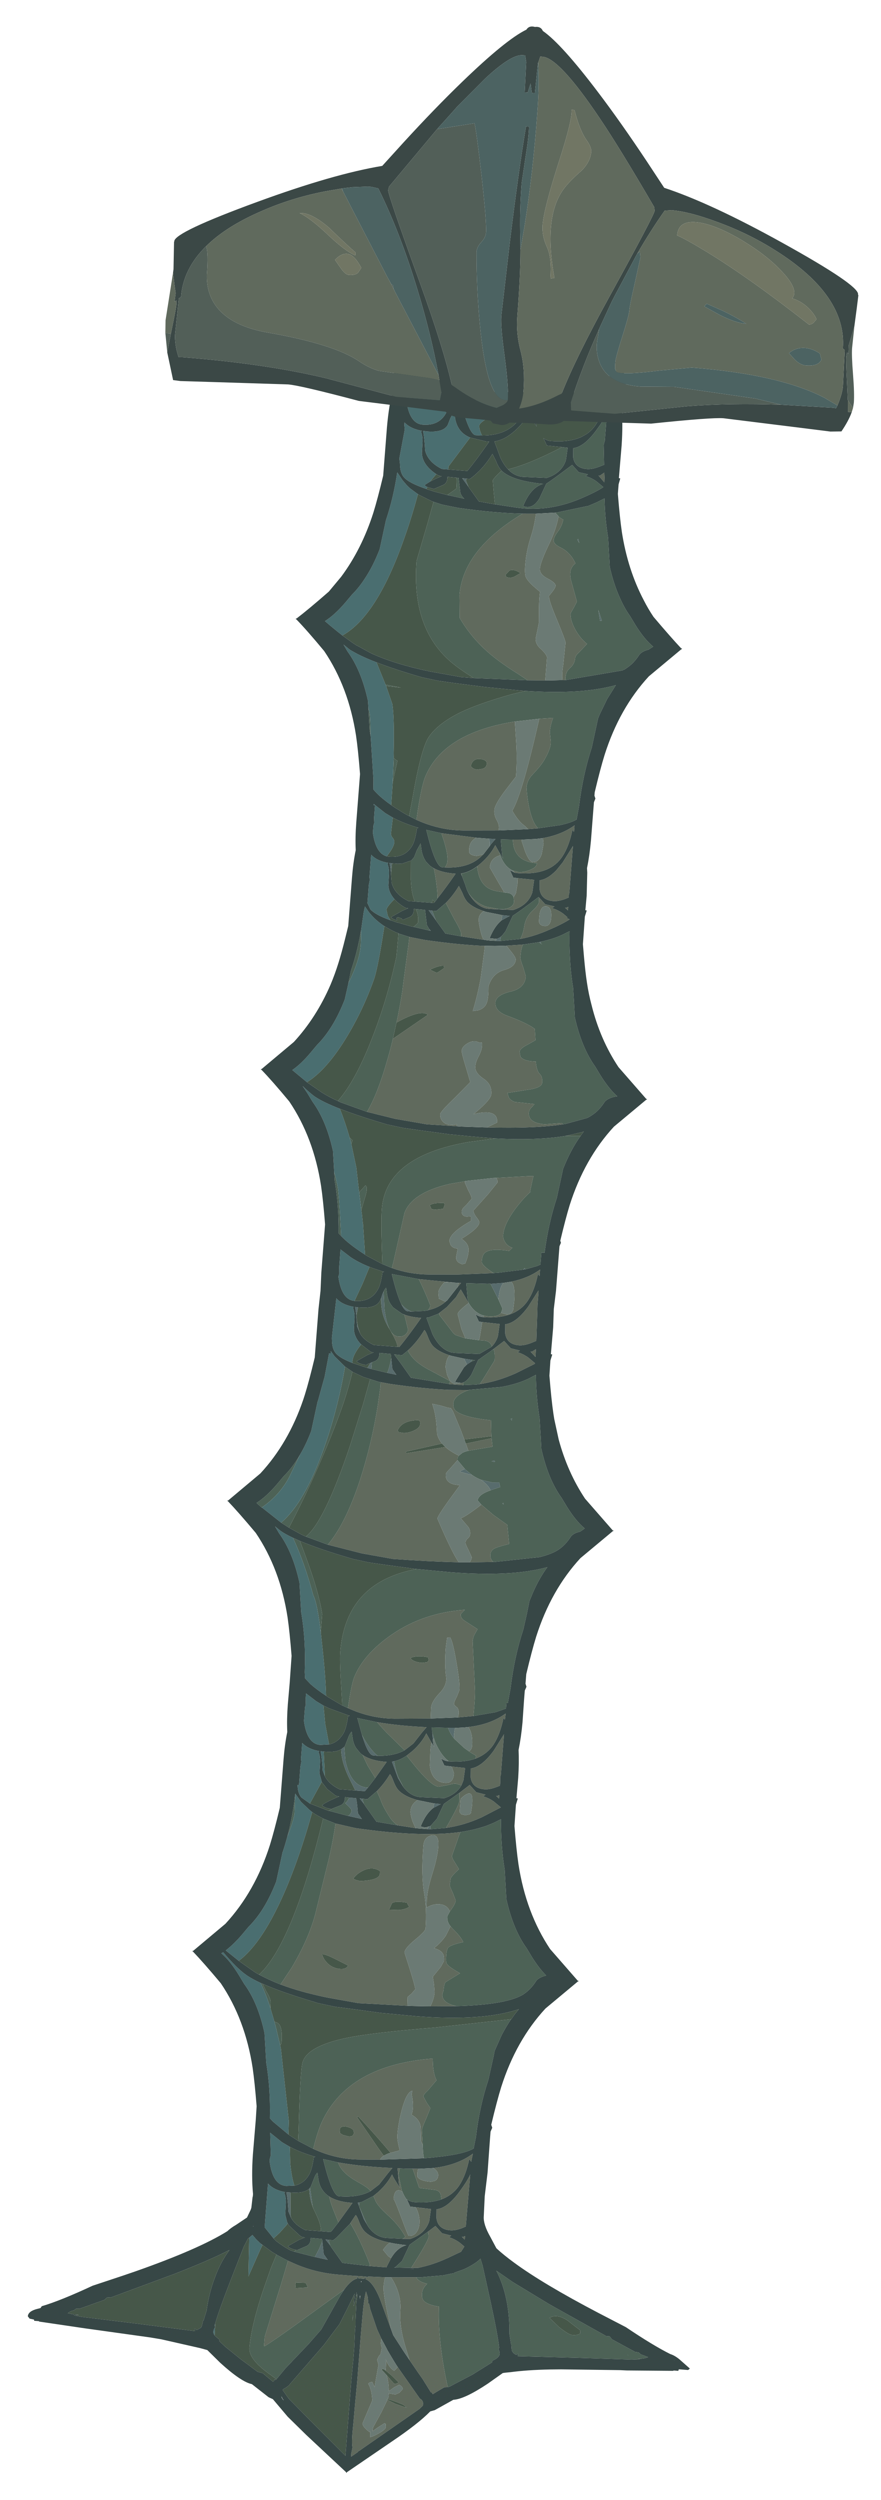 <?xml version="1.0" encoding="UTF-8" standalone="no"?>
<svg xmlns:ffdec="https://www.free-decompiler.com/flash" xmlns:xlink="http://www.w3.org/1999/xlink" ffdec:objectType="frame" height="1044.25px" width="368.2px" xmlns="http://www.w3.org/2000/svg">
  <g transform="matrix(1.0, 0.0, 0.0, 1.0, -0.05, -0.05)">
    <use ffdec:characterId="1467" height="615.1" id="am_Foreground" transform="matrix(1.661, 0.129, -0.129, 1.661, 79.628, 0.036)" width="173.75" xlink:href="#sprite0"/>
  </g>
  <defs>
    <g id="sprite0" transform="matrix(1.0, 0.0, 0.0, 1.0, 88.0, 290.65)">
      <use ffdec:characterId="1466" height="615.1" transform="matrix(1.0, 0.0, 0.0, 1.0, -88.0, -290.65)" width="173.75" xlink:href="#shape0"/>
    </g>
    <g id="shape0" transform="matrix(1.0, 0.0, 0.0, 1.0, 88.0, 290.65)">
      <path d="M67.55 289.65 L66.95 289.5 67.0 289.5 67.55 289.65 M-2.35 284.95 L-2.35 285.3 -2.45 286.45 -2.4 285.0 -2.35 284.95" fill="#3b4846" fill-rule="evenodd" stroke="none"/>
      <path d="M24.0 -198.9 L24.15 -198.95 24.15 -198.75 24.0 -198.9 M23.65 -179.7 L24.7 -180.55 24.85 -179.3 24.9 -178.1 23.3 -179.7 23.65 -179.7 M14.1 -168.7 Q14.7 -168.25 15.35 -168.0 15.1 -166.2 14.15 -164.8 13.35 -163.5 13.35 -162.65 13.35 -161.7 15.25 -160.95 17.7 -160.0 19.25 -157.3 17.4 -155.7 18.6 -152.6 L20.35 -147.75 19.7 -146.25 19.0 -144.75 Q19.0 -143.1 20.35 -140.95 21.75 -138.75 23.7 -137.4 L21.85 -135.1 Q21.0 -134.25 21.0 -133.6 21.0 -132.2 20.0 -131.15 19.0 -130.15 19.0 -129.0 18.85 -128.45 19.1 -127.95 L18.25 -127.85 Q17.95 -129.4 18.15 -131.6 L18.3 -137.3 Q18.2 -137.95 15.7 -142.85 13.25 -147.6 13.25 -148.65 L14.0 -149.75 Q14.7 -150.8 14.7 -151.3 14.7 -152.05 12.6 -152.95 10.45 -153.85 10.45 -155.3 10.45 -156.95 12.35 -161.8 13.75 -165.45 14.1 -168.7 M8.4 -168.95 Q8.25 -165.9 7.6 -163.2 6.7 -159.5 6.7 -155.9 6.7 -153.65 7.1 -152.9 7.75 -151.65 10.95 -149.5 10.8 -148.15 11.0 -145.25 L11.25 -141.75 11.0 -139.7 10.75 -137.8 Q10.75 -136.4 12.1 -135.35 13.65 -134.15 13.95 -133.3 L13.95 -127.95 14.0 -127.45 9.55 -127.15 7.05 -128.55 Q1.25 -131.55 -2.25 -134.45 -5.95 -137.5 -8.65 -141.4 L-9.15 -147.1 Q-9.15 -158.25 4.3 -168.15 L5.05 -168.7 8.4 -168.95 M4.15 -152.75 L5.7 -153.8 Q3.85 -154.8 2.85 -154.2 L1.95 -153.05 2.2 -152.65 2.25 -152.5 3.25 -152.4 4.15 -152.75 M15.05 -90.35 L12.55 -89.95 11.65 -90.7 Q9.95 -91.7 8.25 -94.25 10.4 -98.55 13.2 -117.75 L16.65 -118.25 Q16.1 -116.35 16.1 -114.65 L16.55 -112.2 Q16.7 -110.6 15.35 -107.75 14.65 -106.2 12.7 -103.8 11.35 -102.2 11.35 -100.4 11.7 -97.7 12.5 -95.05 13.6 -91.5 15.05 -90.35 M5.2 -89.05 L-3.6 -88.35 Q-9.65 -87.95 -15.55 -90.1 -15.05 -98.6 -14.1 -101.3 -10.3 -112.4 7.2 -116.6 L7.2 -116.25 7.85 -111.7 Q8.5 -107.2 8.5 -102.85 L6.15 -99.25 Q3.75 -95.5 3.75 -94.1 3.75 -92.75 4.5 -91.65 5.25 -90.55 5.25 -89.6 L5.2 -89.05 M0.0 -104.15 Q0.95 -104.55 0.95 -105.5 0.95 -106.5 -0.85 -106.55 -2.7 -106.55 -3.0 -104.6 -2.45 -103.85 -1.25 -103.85 L0.0 -104.15 M16.45 -88.0 Q21.05 -89.2 24.1 -91.8 L24.1 -90.15 23.65 -90.6 Q23.15 -86.5 21.7 -83.85 20.4 -81.45 17.95 -80.2 15.1 -78.75 10.8 -78.75 L10.1 -78.8 9.5 -79.3 11.0 -79.05 Q12.3 -79.05 13.75 -79.75 L14.55 -80.2 Q15.45 -80.85 15.45 -81.65 13.8 -81.5 12.15 -82.15 9.3 -83.35 8.95 -87.05 L10.95 -87.2 11.2 -87.2 11.2 -86.8 12.25 -84.3 Q13.5 -81.8 14.3 -81.8 15.9 -81.8 16.45 -84.0 L16.7 -86.55 16.45 -88.0 M10.9 -77.5 L15.05 -77.4 14.85 -74.25 Q14.05 -70.95 10.4 -69.45 L4.45 -69.25 3.6 -69.3 Q0.9 -69.75 -1.2 -72.95 0.6 -70.55 3.6 -69.75 L6.75 -69.4 Q8.55 -69.4 9.55 -70.05 10.45 -70.65 10.45 -71.55 L10.25 -72.65 10.75 -73.7 10.95 -75.9 10.9 -77.5 M-3.05 -76.9 L-3.4 -77.55 Q-0.9 -78.1 1.5 -80.6 3.7 -82.9 4.65 -85.3 L5.85 -83.5 5.75 -83.55 6.1 -82.85 Q4.0 -82.15 3.75 -80.2 L3.7 -79.65 6.3 -75.85 7.8 -73.7 8.05 -73.65 5.75 -73.85 Q4.55 -74.0 3.6 -74.5 1.2 -75.8 0.55 -79.65 -1.3 -78.05 -3.25 -77.55 L-3.05 -76.9 M24.1 -74.85 L24.0 -74.2 24.05 -73.65 23.15 -73.2 Q21.5 -72.45 20.3 -72.45 17.2 -72.45 16.6 -75.15 L16.45 -77.4 Q18.4 -77.8 20.4 -80.2 L21.85 -82.3 24.1 -86.6 24.1 -74.85 M1.75 -82.7 L1.6 -82.5 Q-1.3 -78.95 -7.5 -78.75 L-7.5 -78.8 Q-7.0 -79.5 -7.0 -80.5 -7.0 -82.15 -8.3 -85.45 L-9.05 -87.25 -0.2 -86.8 Q-1.8 -85.9 -1.8 -83.9 L-1.75 -83.0 Q-1.35 -82.25 0.25 -82.25 L1.75 -82.7 M16.55 -73.15 L18.3 -71.5 20.65 -71.15 20.1 -70.65 Q21.6 -70.35 22.9 -69.55 L24.1 -68.7 24.1 -68.35 24.6 -68.3 24.65 -68.15 Q22.8 -66.8 20.05 -65.35 16.4 -63.35 12.75 -62.35 13.35 -63.85 13.45 -65.3 13.6 -67.85 15.15 -69.55 16.7 -71.2 16.7 -72.05 L16.55 -73.15 M3.55 -61.45 L3.35 -61.45 -2.15 -61.85 -2.15 -62.4 Q-2.15 -63.15 -4.15 -66.0 L-6.6 -69.9 Q-4.9 -71.9 -3.65 -74.4 L-2.65 -72.75 Q-2.0 -71.35 -1.25 -70.6 0.2 -69.3 3.05 -68.6 1.95 -67.75 1.95 -66.55 1.95 -65.65 2.7 -63.35 3.1 -62.15 3.55 -61.45 M18.55 -71.0 Q17.05 -71.0 17.05 -68.15 L17.05 -67.05 Q17.3 -66.05 18.55 -66.05 20.05 -66.05 20.05 -68.25 20.05 -71.0 18.55 -71.0 M27.65 -17.0 Q20.55 -15.2 7.25 -14.55 L8.05 -14.6 10.5 -16.0 Q10.5 -19.3 5.45 -17.95 L4.45 -17.65 4.95 -18.15 Q8.5 -21.6 8.5 -23.0 8.5 -25.45 6.25 -26.7 3.95 -28.0 3.95 -29.6 3.95 -30.75 4.6 -32.2 5.25 -33.7 5.25 -34.85 5.25 -36.1 4.75 -35.6 L3.6 -35.9 Q2.6 -35.95 1.6 -35.25 0.25 -34.3 0.25 -33.3 0.25 -32.65 1.65 -29.15 L3.0 -25.6 -0.45 -21.5 Q-3.9 -17.65 -3.9 -17.0 -3.9 -16.3 -3.5 -15.65 -2.75 -14.5 -1.0 -14.5 -0.3 -14.5 0.5 -14.85 L0.4 -14.3 -7.1 -14.2 -15.05 -14.95 -22.25 -16.15 Q-19.9 -20.9 -18.15 -29.65 -17.6 -32.25 -17.2 -34.9 L-8.9 -41.6 Q-10.75 -42.9 -16.6 -39.05 -16.05 -43.1 -15.75 -47.2 L-15.65 -49.35 -15.1 -59.2 -15.05 -60.7 -11.2 -60.25 Q-3.0 -59.7 3.6 -59.9 L4.0 -59.95 4.0 -59.2 3.6 -51.9 Q3.15 -47.45 2.25 -43.4 L3.6 -43.7 Q5.45 -44.4 5.7 -46.25 5.9 -47.55 5.7 -49.9 6.45 -53.25 9.35 -54.3 12.0 -55.25 12.0 -57.1 12.0 -57.65 10.5 -59.2 L9.4 -60.4 13.5 -61.0 Q13.25 -60.3 13.15 -59.2 L13.1 -57.8 Q13.1 -57.25 14.0 -55.35 L14.85 -53.1 Q14.85 -50.1 11.3 -49.0 7.75 -47.85 7.75 -46.0 7.75 -43.8 10.95 -42.9 16.1 -41.45 18.1 -40.15 L18.3 -38.8 18.5 -37.35 16.65 -36.1 Q14.75 -34.95 14.75 -34.15 L15.05 -32.95 Q15.9 -31.85 19.0 -32.0 19.35 -29.7 20.25 -28.95 21.0 -28.35 21.0 -26.85 21.0 -25.5 17.3 -24.75 L12.5 -23.6 12.95 -22.5 Q13.45 -21.8 14.5 -21.5 L19.5 -21.35 18.9 -20.55 Q18.25 -19.85 18.25 -19.1 18.25 -16.5 22.5 -16.5 L26.7 -17.15 27.0 -16.85 27.65 -17.0 M23.3 -71.05 L23.65 -71.05 24.1 -71.3 24.1 -70.4 23.3 -71.05 M3.65 -0.7 L3.6 -0.35 4.6 1.5 Q5.6 3.0 5.6 3.55 L4.5 5.05 3.6 6.1 3.35 6.75 Q3.35 7.3 3.6 7.65 3.95 8.1 4.75 8.1 L5.75 7.95 5.85 9.1 Q4.55 9.95 3.6 10.75 0.85 12.95 0.85 14.55 L1.25 15.5 Q1.85 16.3 3.1 16.25 L2.85 18.45 Q2.9 19.3 3.6 19.75 L4.5 20.1 5.25 19.85 Q5.85 18.15 5.85 16.8 5.95 14.85 3.85 13.75 8.0 10.75 8.0 9.3 8.0 9.0 7.3 8.2 6.5 7.35 6.25 6.5 L9.65 2.05 11.75 -1.0 Q11.75 -1.75 11.35 -2.15 L19.2 -3.2 20.65 -3.35 20.5 -2.55 20.05 0.8 20.6 0.35 Q19.7 1.05 18.35 2.85 14.2 8.45 14.2 12.0 14.2 12.9 14.8 13.7 15.5 14.7 16.75 15.0 L16.0 15.85 Q11.4 15.45 10.0 16.75 9.35 17.35 9.35 19.0 9.35 19.8 11.5 21.1 L12.55 21.7 3.6 22.75 -3.6 23.3 Q-8.35 23.65 -13.0 22.4 L-12.7 20.7 -10.9 8.35 Q-9.4 3.15 -0.15 0.25 L3.6 -0.7 3.65 -0.7 M17.1 23.5 Q21.3 22.3 24.1 19.9 L24.1 21.55 23.65 21.05 Q23.15 25.15 21.7 27.8 18.9 32.9 10.85 32.9 L10.9 32.5 12.0 32.6 Q14.45 32.6 15.2 31.5 L16.5 31.75 Q17.8 31.75 18.15 30.5 L18.25 28.3 Q18.25 24.3 17.1 23.5 M10.65 34.15 L15.05 34.3 14.85 37.4 Q14.5 38.9 13.55 40.05 L13.45 39.85 Q12.9 38.75 11.5 38.75 L10.2 38.75 10.35 37.8 10.65 34.15 M-0.3 32.75 L1.5 31.1 3.6 28.45 4.65 26.4 6.75 29.45 6.9 29.65 Q4.35 31.9 4.35 32.65 L5.6 36.3 6.75 38.55 4.2 37.9 3.6 37.45 -0.25 33.15 -0.3 32.75 M16.6 36.5 L16.45 34.25 Q19.15 33.75 21.85 29.4 L24.1 25.15 24.15 25.55 24.15 28.85 24.25 30.8 24.55 37.8 23.15 38.5 Q21.5 39.25 20.3 39.25 17.2 39.25 16.6 36.5 M3.8 25.9 L4.0 25.05 4.0 24.85 3.6 24.85 0.5 24.9 0.25 25.15 Q-0.9 26.7 -0.9 27.6 L-0.65 29.15 0.95 29.75 1.35 29.5 Q-0.4 31.45 -3.2 32.25 -2.65 31.65 -2.65 31.0 -4.35 27.5 -6.05 24.65 L3.6 24.85 4.6 24.8 3.8 25.9 M3.15 43.1 Q2.35 43.95 2.35 46.15 L2.9 48.05 3.6 49.3 Q4.3 50.15 5.25 50.15 L6.6 49.8 7.15 49.6 7.1 50.3 3.65 50.3 3.75 49.5 3.6 49.45 -1.65 47.15 Q-5.9 45.35 -7.4 42.7 -5.2 40.35 -3.65 37.25 -3.25 37.6 -2.65 38.9 -2.0 40.3 -1.25 41.05 0.2 42.4 3.15 43.1 M13.35 41.25 L16.5 38.45 18.3 40.15 20.65 40.55 20.1 41.0 Q21.6 41.35 22.9 42.15 L24.65 43.4 24.65 43.45 24.65 43.55 20.05 46.3 Q15.65 48.7 11.25 49.7 L11.95 48.45 14.5 43.5 Q14.5 41.55 14.0 40.7 L13.35 41.25 M23.3 40.6 L23.65 40.6 24.6 39.9 24.65 41.85 23.3 40.6 M8.65 51.4 L7.75 51.8 Q5.0 53.3 5.0 55.05 5.0 56.35 5.9 56.95 L6.0 57.0 Q8.15 58.35 14.75 58.55 L15.1 62.0 15.25 63.0 15.65 65.1 10.05 66.5 9.7 66.6 8.9 64.85 15.25 63.0 15.15 62.5 8.45 63.85 7.65 62.15 7.6 62.0 5.05 57.0 4.5 56.3 3.6 56.2 1.95 55.85 -0.25 55.55 0.3 57.0 Q1.15 59.55 1.5 62.9 1.9 64.2 2.95 65.3 L-6.0 68.05 -5.75 68.4 3.85 66.1 Q5.25 67.15 7.4 68.0 7.1 68.4 7.1 68.9 L7.15 69.15 5.35 71.55 Q4.5 72.5 4.5 72.9 4.5 75.5 8.25 75.35 L5.65 79.55 Q3.25 83.55 3.25 84.15 7.55 92.35 9.45 94.65 2.15 95.05 -7.1 95.1 L-15.05 94.3 -23.65 92.8 Q-19.6 87.2 -16.85 76.0 -14.65 66.85 -13.85 57.0 L-13.55 52.3 -13.6 51.15 -11.2 51.4 Q-3.0 51.95 3.6 51.75 L8.65 51.4 M13.95 79.8 L17.2 82.15 20.85 84.35 21.7 89.1 Q18.9 90.0 18.05 90.55 17.2 91.15 17.2 92.1 17.2 93.25 18.1 93.9 L12.2 94.45 Q12.6 93.7 12.6 93.15 L11.7 91.5 Q10.75 90.0 10.75 89.6 10.75 89.0 11.25 88.5 11.75 88.0 11.75 87.35 11.75 86.45 11.2 85.7 L9.1 83.6 Q10.2 83.15 13.2 80.5 L13.95 79.8 M-15.45 133.25 Q-15.05 127.45 -14.5 125.5 -12.6 119.4 -5.75 113.9 1.65 107.95 11.9 106.4 L10.95 107.55 Q10.95 108.5 11.85 109.05 L15.45 111.0 14.75 112.5 Q14.45 113.35 14.45 114.15 L15.95 126.0 Q16.2 127.7 16.1 132.8 L12.25 133.45 Q12.6 131.8 11.9 131.0 11.0 130.45 11.0 130.15 11.0 129.55 11.55 128.35 L12.1 126.55 Q12.1 124.8 10.8 119.7 9.5 114.5 8.75 113.6 L8.0 113.75 7.85 116.15 Q7.85 120.65 8.5 123.5 8.95 125.55 7.25 127.65 5.35 129.95 5.35 131.55 L5.45 134.25 -3.6 135.0 Q-9.6 135.4 -15.45 133.25 M2.25 120.5 L3.45 120.25 3.85 119.75 3.6 119.0 Q0.85 118.65 -0.75 119.5 L-0.5 119.85 Q0.5 120.5 2.25 120.5 M15.05 135.65 Q20.6 134.55 24.1 131.55 L24.1 131.95 24.05 133.1 23.65 132.7 Q23.15 136.85 21.7 139.5 20.25 142.1 17.45 143.4 L17.5 142.65 Q16.6 142.25 15.65 141.7 16.35 141.25 16.35 140.25 16.35 137.3 15.05 135.65 M11.65 145.85 L15.05 145.95 14.85 149.1 14.45 150.35 13.0 150.05 Q12.4 150.05 10.9 150.6 L8.75 151.15 Q6.75 151.15 1.15 145.05 L0.15 144.0 1.5 142.75 Q3.7 140.45 4.65 138.05 L6.15 140.3 Q6.0 141.1 6.0 142.35 L6.15 146.05 Q6.95 150.05 10.25 150.05 11.25 150.05 11.75 149.55 12.35 148.95 12.35 147.5 L11.65 145.85 M-7.9 136.2 Q-2.35 136.7 4.6 136.5 L3.6 137.85 1.6 140.85 -0.45 142.7 -5.4 138.55 -7.9 136.2 M16.45 145.95 Q19.15 145.4 21.85 141.05 L24.1 136.75 24.1 146.9 24.0 147.55 24.1 148.8 24.1 149.7 23.15 150.15 Q21.5 150.9 20.3 150.9 17.2 150.9 16.6 148.2 L16.45 145.95 M24.1 152.95 L23.3 152.3 23.65 152.3 24.1 152.05 24.1 152.95 M17.45 205.65 L10.95 206.2 Q11.75 204.3 11.75 202.65 L11.45 200.65 11.0 198.75 12.8 196.15 13.5 194.6 Q13.5 193.5 13.15 192.9 12.5 191.9 10.75 191.6 12.45 190.0 13.45 188.25 L14.45 185.8 15.0 186.35 Q17.2 188.15 17.95 189.5 14.95 190.4 14.3 191.15 13.95 191.6 13.95 193.25 13.95 194.9 14.3 195.3 14.9 196.05 17.75 197.35 L14.3 199.85 Q13.95 200.3 13.95 202.05 L13.75 202.75 Q13.65 203.45 14.05 204.05 14.8 205.25 17.45 205.65 M5.8 206.5 L-7.1 206.8 -15.05 206.0 Q-21.8 205.15 -26.95 203.65 L-24.45 199.2 Q-20.4 190.95 -19.4 184.1 L-17.25 171.05 Q-16.55 166.3 -16.3 162.35 L-11.2 163.1 Q5.15 164.2 15.1 162.05 L14.85 162.85 13.45 168.15 Q13.45 168.6 14.0 169.35 L15.45 171.35 Q13.85 173.05 13.55 173.85 L13.45 175.5 Q13.45 175.8 14.35 177.35 L15.25 179.25 Q15.25 180.0 14.35 181.5 L14.0 182.1 Q13.2 180.5 11.25 180.5 9.65 180.5 8.1 181.6 L8.1 181.25 8.0 179.35 Q8.0 176.75 8.95 172.75 9.85 168.75 9.85 166.15 9.85 162.95 8.0 163.45 6.1 163.95 6.1 166.25 6.1 173.75 7.2 177.95 8.25 182.15 8.25 186.85 8.25 187.55 5.85 189.85 3.45 192.15 3.45 193.25 6.85 201.5 6.85 202.25 L6.0 203.4 5.1 204.3 5.2 206.5 5.8 206.5 M14.05 152.3 L16.5 150.1 18.3 151.8 20.65 152.2 20.1 152.7 Q21.6 153.0 22.9 153.8 L24.75 155.1 20.05 158.0 Q15.75 160.35 11.4 161.3 L12.0 160.05 Q14.25 155.25 14.25 154.25 L14.05 152.3 M3.8 161.95 L3.35 161.9 -0.65 161.6 Q-1.75 161.05 -2.65 160.0 -4.8 157.25 -5.5 155.5 L-6.6 153.45 Q-4.9 151.45 -3.65 148.95 -3.25 149.3 -2.65 150.6 -2.0 152.0 -1.25 152.75 0.35 154.25 3.75 154.9 L3.4 155.2 Q2.2 156.25 2.2 157.85 2.2 158.55 2.9 160.3 L3.8 161.95 M14.5 157.1 L15.0 157.6 16.0 157.75 17.05 157.45 17.35 157.1 17.5 155.15 Q17.5 153.1 17.15 152.55 16.45 151.55 14.5 153.75 L14.5 157.1 M3.35 181.2 L3.1 180.75 Q0.05 180.45 -0.65 181.2 L-1.25 182.85 1.0 182.75 Q2.55 182.6 3.75 181.75 L3.35 181.2 M1.35 245.5 L-3.6 245.85 Q-9.65 246.3 -15.55 244.1 -14.85 239.65 -13.85 237.0 -8.3 222.5 12.55 219.2 L12.8 221.15 Q13.25 223.55 13.95 224.55 L11.95 227.3 Q10.95 228.35 10.95 228.85 L11.95 230.4 12.95 231.65 12.1 234.3 Q11.25 236.65 11.25 237.35 L11.75 241.1 11.25 240.05 10.9 236.65 Q10.55 234.65 8.35 233.65 8.95 231.8 8.0 228.55 L8.1 227.65 Q6.65 228.05 5.8 232.8 5.2 236.2 5.2 239.05 5.2 240.2 6.1 242.8 L3.85 243.6 Q0.35 240.0 -4.9 235.15 L-5.25 235.3 0.65 242.6 2.2 244.45 Q1.6 244.9 1.35 245.5 M6.45 247.3 L6.25 248.85 7.4 252.8 7.55 253.05 Q5.5 252.0 5.5 255.15 5.5 254.65 7.65 259.25 9.85 264.0 10.0 264.0 11.3 264.0 11.95 262.8 12.45 261.9 12.45 260.75 12.45 258.65 11.2 256.7 L15.05 256.85 14.85 259.95 Q14.05 263.25 10.4 264.75 L8.6 264.85 9.2 264.3 Q7.4 261.5 4.15 259.05 1.35 256.85 0.85 255.55 L0.4 254.7 1.5 253.65 Q3.7 251.3 4.65 248.95 5.1 249.9 6.9 252.15 L6.55 251.25 5.9 247.3 6.45 247.3 M17.45 254.25 L17.45 254.1 17.2 253.0 Q16.75 252.0 15.5 252.0 L11.7 251.8 9.7 247.15 9.4 247.15 10.95 247.05 11.05 247.05 10.95 248.0 11.0 249.0 Q11.65 250.05 14.5 250.05 L15.45 249.75 Q16.2 249.3 16.2 248.35 16.2 247.3 14.85 246.55 20.8 245.4 24.45 242.2 L24.2 244.25 23.65 243.6 Q23.15 247.7 21.7 250.35 20.25 252.95 17.45 254.25 M23.3 263.2 L23.65 263.2 24.1 262.95 24.1 263.85 23.3 263.2 M20.3 261.8 Q17.2 261.8 16.6 259.05 L16.45 256.8 Q19.15 256.3 21.85 251.95 23.6 249.15 24.2 247.45 L24.1 260.55 23.15 261.05 Q21.5 261.8 20.3 261.8 M14.7 262.6 L16.5 261.0 18.3 262.7 20.65 263.1 20.1 263.55 Q21.6 263.9 22.9 264.7 L24.1 265.55 24.1 265.65 23.4 266.95 20.05 268.85 Q16.55 270.8 13.0 271.8 L11.25 271.95 Q15.0 264.9 15.0 263.85 L14.85 262.9 14.7 262.6 M22.7 301.05 L21.85 301.15 Q19.6 302.7 19.1 303.1 L18.8 302.7 18.6 302.7 16.25 299.5 14.85 297.8 12.6 295.0 11.25 291.55 Q9.35 286.6 9.35 282.65 9.35 279.15 7.05 275.6 L6.4 274.7 8.4 274.55 12.55 274.2 13.2 274.15 12.7 274.2 12.75 274.3 Q13.4 275.3 15.55 275.6 14.45 276.8 14.45 278.1 14.45 279.3 14.95 279.85 15.9 280.85 18.95 281.1 19.2 288.5 22.0 298.65 L22.7 301.05 M7.35 287.55 L4.05 280.35 Q2.0 276.25 0.05 275.65 L0.15 275.05 -0.3 275.6 -0.95 275.6 -1.7 275.6 -2.15 275.05 -2.0 275.65 Q-3.55 276.1 -5.1 278.7 L-11.4 284.05 Q-21.3 292.55 -23.95 294.4 L-24.05 294.25 -24.05 292.0 -21.05 278.85 -20.9 278.15 -20.7 277.25 -19.7 272.55 -17.9 273.2 Q-12.5 275.05 -6.7 275.05 L-2.75 275.05 -1.1 275.0 0.8 275.05 0.6 274.95 4.95 274.8 Q4.7 275.55 4.7 277.15 4.7 279.25 7.35 287.5 L7.35 287.55 M12.15 256.75 L13.0 256.8 13.5 256.8 12.15 256.75 M-9.1 247.0 Q-3.1 247.6 4.6 247.35 L3.6 248.75 1.6 251.75 -0.4 253.55 Q-0.95 252.8 -3.8 251.5 -7.75 249.7 -8.9 247.4 L-9.1 247.0 M6.05 269.85 L5.05 272.25 5.1 272.3 0.85 272.3 0.85 271.9 Q-2.0 265.95 -4.85 261.95 L-3.65 259.8 Q-3.25 260.15 -2.65 261.5 -2.0 262.85 -1.25 263.6 0.7 265.45 5.4 266.05 4.55 266.8 3.85 268.0 L5.2 269.4 Q5.55 269.7 6.05 269.85 M11.95 272.1 L11.8 272.15 10.85 272.25 11.95 272.1 M9.8 297.0 L15.95 304.45 Q16.85 304.85 16.85 305.7 L16.85 306.15 16.05 307.05 1.6 318.85 2.05 318.45 1.55 318.85 1.5 319.0 -0.1 320.3 -0.1 320.25 -0.15 319.55 0.05 317.95 Q-0.35 316.75 -0.2 312.2 L-0.15 307.05 -0.05 301.45 -0.05 290.15 0.0 284.3 Q0.05 280.6 0.4 278.7 L0.95 280.1 1.2 281.6 1.3 281.7 1.4 281.7 1.8 283.05 3.9 287.95 5.15 290.2 5.1 291.15 Q5.1 291.85 5.45 292.5 L5.25 294.15 4.9 294.55 4.5 295.55 4.95 296.85 4.65 299.7 4.4 302.5 3.75 301.25 Q3.1 301.25 2.75 301.75 3.6 302.9 3.95 304.95 L4.1 305.8 2.1 311.75 Q2.1 312.55 4.0 313.8 L4.15 313.65 4.25 315.05 Q5.0 314.85 6.4 313.9 8.0 312.8 8.0 312.25 L7.9 311.45 7.6 311.3 6.05 312.45 4.75 313.55 4.8 312.6 6.6 308.6 7.85 305.4 9.95 306.25 12.75 307.0 12.25 306.5 11.75 306.25 Q8.85 305.3 7.9 305.25 L8.1 304.55 8.1 303.65 8.55 303.8 9.75 303.9 10.7 303.4 11.5 302.4 Q11.4 301.75 10.5 301.4 L9.3 302.15 8.05 303.2 Q7.9 301.35 7.35 299.7 L7.15 299.2 7.4 299.45 9.25 301.25 Q10.2 301.15 10.25 300.75 L8.4 299.2 6.85 298.1 6.85 297.35 6.8 295.65 6.55 295.15 7.1 296.15 Q8.05 297.6 9.0 298.0 L9.8 297.0 M-8.75 -70.9 Q-8.95 -73.15 -9.75 -76.45 L-10.25 -78.3 -10.6 -78.5 Q-8.45 -77.4 -4.85 -77.4 L-4.7 -77.4 Q-7.05 -73.4 -8.75 -70.9 M-5.9 -54.15 Q-7.15 -54.15 -9.25 -52.9 L-7.5 -52.25 Q-7.05 -52.5 -5.75 -53.6 L-5.9 -54.15 M-1.0 5.5 L-1.25 5.1 -3.0 5.3 Q-4.3 5.55 -4.75 6.0 L-4.5 6.35 -4.3 6.85 -3.5 7.0 -1.3 6.6 -1.0 5.5 M-10.15 42.0 L-10.15 41.75 Q-10.15 41.0 -11.95 38.35 -11.1 39.4 -10.05 39.4 -8.9 39.4 -8.25 38.7 -7.75 38.1 -7.75 37.5 L-8.95 33.85 -9.6 33.6 Q-7.7 34.3 -4.85 34.3 L-4.7 34.3 Q-7.7 39.35 -9.6 42.0 L-10.15 42.0 M-2.9 60.9 Q-2.9 60.15 -3.15 60.05 L-3.4 59.9 Q-7.55 60.3 -8.4 62.9 L-8.1 63.3 -7.0 63.4 Q-5.9 63.4 -4.5 62.7 -2.9 61.85 -2.9 60.9 M-11.55 144.2 Q-9.35 145.95 -4.85 145.95 L-4.7 145.95 -7.25 150.2 -9.4 147.25 -10.85 144.7 -11.55 144.2 M-10.4 197.6 L-14.05 196.1 Q-16.3 195.2 -17.15 195.25 -16.75 196.35 -15.9 197.15 -14.45 198.6 -12.3 198.6 -10.8 198.6 -10.4 197.6 M-9.05 176.25 Q-4.25 175.65 -4.25 174.1 -4.25 173.35 -4.35 173.3 L-4.5 173.25 Q-6.35 172.35 -8.45 173.55 -10.1 174.5 -10.8 175.8 L-10.15 176.05 -9.05 176.25 M-9.3 238.85 L-9.2 239.65 Q-8.9 239.75 -8.9 239.8 L-8.4 240.05 -7.0 240.3 Q-6.2 240.3 -5.95 240.0 L-5.65 239.4 -5.9 238.65 Q-6.45 238.05 -7.8 237.9 -9.3 237.8 -9.3 238.85 M-10.65 255.7 Q-8.5 256.85 -4.85 256.85 L-4.7 256.85 -7.85 262.0 -9.15 259.35 Q-10.1 257.5 -10.65 255.7 M-14.3 278.85 Q-14.5 278.15 -14.9 277.75 L-17.3 277.85 -17.35 277.65 -17.4 278.4 -17.25 279.2 -17.15 279.25 -14.3 278.85" fill="#606a5d" fill-rule="evenodd" stroke="none"/>
      <path d="M10.35 -195.8 L9.95 -195.75 Q8.7 -195.75 6.1 -194.3 L5.9 -195.55 10.35 -195.8 M4.85 -193.6 L4.4 -193.3 4.65 -193.95 4.85 -193.6 M-9.0 -174.35 L-10.75 -176.4 -9.65 -176.35 -9.75 -175.9 -9.0 -174.35 M19.8 -162.45 L19.25 -163.25 19.45 -163.5 19.8 -162.45 M25.85 -146.15 L26.95 -143.5 26.5 -143.4 25.85 -146.15 M2.9 -86.8 L4.6 -86.85 3.6 -85.5 3.25 -84.9 3.25 -85.15 Q3.25 -86.25 2.9 -86.8 M7.75 -61.45 L6.65 -61.4 6.8 -61.9 Q7.35 -62.1 7.85 -62.55 L7.75 -61.45 M-8.8 -65.45 L-10.75 -67.75 -9.85 -67.7 -8.8 -65.5 -8.8 -65.45 M7.75 -67.95 L9.65 -67.9 7.65 -66.6 7.75 -67.65 7.75 -67.95 M17.45 -61.9 L17.9 -62.05 17.95 -61.65 18.35 -61.35 17.45 -61.9 M19.9 20.25 L20.2 19.85 20.25 19.85 20.35 20.1 20.8 20.0 19.9 20.25 M12.0 24.45 L15.2 23.95 Q14.3 25.05 14.25 28.15 L12.0 24.45 M7.65 45.05 L6.8 43.65 8.85 43.8 8.55 44.35 7.65 45.05 M9.15 71.2 L9.6 71.55 11.1 72.6 8.0 72.0 8.1 71.8 9.15 71.2 M13.4 73.6 L16.25 74.05 18.0 73.9 18.35 75.05 16.75 75.7 16.0 76.05 Q15.5 75.0 13.95 73.95 L13.45 73.65 13.4 73.6 M20.0 58.05 L19.9 58.2 19.75 57.8 19.4 57.95 20.0 57.65 20.0 58.05 M19.45 78.95 L19.55 79.35 19.2 79.1 19.45 78.95 M16.2 68.55 L16.45 68.5 16.55 68.85 15.7 68.8 16.2 68.55 M-0.05 151.9 L-1.55 149.8 -3.4 145.8 -2.85 145.65 Q-2.35 147.8 -1.5 149.55 L-0.05 151.9 M6.4 139.45 L6.15 137.8 6.65 139.1 6.4 139.45 M10.0 136.25 L10.95 136.15 11.75 136.1 Q11.6 136.9 11.6 138.05 L11.75 138.85 Q10.55 137.6 10.0 136.25 M-7.1 144.6 L-8.2 144.6 Q-9.5 144.6 -11.4 139.7 -9.3 143.05 -7.1 144.6 M7.55 161.9 L6.75 161.95 6.75 161.9 7.15 161.3 7.55 161.05 7.5 161.6 7.55 161.9 M-9.6 156.85 L-10.75 155.6 -9.45 155.65 -10.1 155.65 -9.6 156.85 M8.0 155.4 L9.65 155.45 7.85 156.55 8.0 155.4 M7.3 272.2 L6.95 272.2 7.3 272.05 7.3 272.2 M-0.2 262.6 L-1.55 260.7 -3.0 257.5 -3.4 256.7 -2.95 256.6 -3.0 257.5 -0.75 261.8 -0.2 262.6 M9.35 266.35 L9.65 266.35 9.4 266.45 9.35 266.35 M-9.45 267.9 L-10.75 266.5 -9.95 266.55 -9.45 267.9 M-20.8 -78.75 L-20.85 -76.2 -20.75 -75.3 Q-21.05 -77.45 -21.45 -78.8 L-20.8 -78.75 M-10.2 -63.0 L-9.8 -62.65 -10.25 -62.7 -10.2 -63.0 M-16.5 46.55 L-16.15 46.35 -16.15 46.9 -16.15 48.05 -17.2 47.85 -16.5 46.55 M-11.4 44.95 L-10.9 47.65 -9.8 49.0 -12.1 48.7 Q-11.65 47.25 -11.4 44.95 M-20.7 32.9 L-20.9 34.55 Q-20.9 36.8 -19.6 39.5 L-20.55 37.7 Q-20.95 34.6 -21.45 32.85 L-20.7 32.9 M-12.4 37.7 L-12.65 37.35 Q-14.95 34.15 -15.1 30.15 L-14.85 29.1 -14.6 28.4 -14.05 32.75 Q-13.4 36.0 -12.4 37.7 M-9.9 31.3 Q-8.7 32.45 -7.2 32.9 L-8.2 32.9 Q-8.95 32.9 -9.9 31.3 M-13.35 155.6 L-11.65 155.6 Q-11.35 156.5 -10.9 159.35 L-9.8 160.7 -13.3 160.2 Q-12.55 159.65 -12.55 158.75 -12.55 158.4 -14.3 157.05 -13.85 156.8 -13.35 155.6 M-16.35 143.7 L-15.6 143.0 -15.05 146.45 Q-13.2 152.75 -9.05 152.75 L-8.9 152.75 -9.6 153.7 -12.0 153.7 -14.0 150.35 Q-16.1 146.6 -16.35 143.7 M-19.75 261.8 L-20.55 260.25 Q-20.95 257.15 -21.45 255.45 L-20.4 255.45 -20.4 255.5 -19.9 261.3 -19.75 261.8 M-15.8 254.15 L-15.6 253.85 -14.6 258.45 -14.3 259.15 Q-15.5 256.8 -15.8 254.15 M-11.5 266.95 L-10.9 270.2 -9.8 271.55 -13.05 271.1 -12.15 269.0 -11.5 266.95" fill="#586c6d" fill-rule="evenodd" stroke="none"/>
      <path d="M0.55 -179.5 Q5.55 -181.1 13.65 -186.1 L15.05 -186.05 14.85 -182.9 Q14.05 -179.6 10.4 -178.1 L4.45 -177.9 Q2.3 -177.9 0.55 -179.5 M24.15 -188.3 L24.0 -187.45 24.5 -182.5 23.15 -181.85 Q21.5 -181.1 20.3 -181.1 17.2 -181.1 16.6 -183.8 L16.45 -186.05 Q19.15 -186.6 21.85 -190.95 23.6 -193.75 24.2 -195.45 L24.2 -188.5 24.15 -188.3 M-1.05 -179.05 Q1.8 -176.7 9.65 -176.55 6.6 -175.5 5.05 -170.6 7.45 -169.85 8.95 -172.8 L10.4 -176.65 Q11.75 -177.65 16.5 -181.85 L18.3 -180.15 20.65 -179.8 20.1 -179.3 Q21.6 -179.0 22.9 -178.2 L24.75 -176.9 Q22.9 -175.5 20.05 -174.0 11.8 -169.5 3.35 -170.1 L-2.05 -170.5 -2.55 -173.35 -3.05 -176.4 Q-3.05 -176.8 -1.05 -179.05 M14.1 -168.7 L14.1 -168.75 13.5 -169.3 13.3 -169.5 13.25 -169.6 13.4 -169.6 21.1 -171.85 21.3 -171.9 21.8 -172.15 23.25 -172.9 25.25 -174.1 Q25.75 -169.05 26.9 -164.4 L27.9 -157.05 Q29.25 -152.7 31.1 -149.4 32.4 -147.0 33.95 -145.15 L35.45 -143.05 Q37.95 -139.65 40.3 -138.0 L39.2 -137.15 Q37.75 -136.7 37.05 -135.8 35.8 -133.45 34.1 -132.15 L33.6 -131.75 33.55 -131.75 33.05 -131.45 19.3 -128.0 19.1 -127.95 Q18.85 -128.45 19.0 -129.0 19.0 -130.15 20.0 -131.15 21.0 -132.2 21.0 -133.6 21.0 -134.25 21.85 -135.1 L23.7 -137.4 Q21.75 -138.75 20.35 -140.95 19.0 -143.1 19.0 -144.75 L19.7 -146.25 20.35 -147.75 18.6 -152.6 Q17.4 -155.7 19.25 -157.3 17.7 -160.0 15.25 -160.95 13.35 -161.7 13.35 -162.65 13.35 -163.5 14.15 -164.8 15.1 -166.2 15.35 -168.0 14.7 -168.25 14.1 -168.7 M19.8 -162.45 L19.45 -163.5 19.25 -163.25 19.8 -162.45 M5.05 -168.7 L4.3 -168.15 Q-9.15 -158.25 -9.15 -147.1 L-8.65 -141.4 Q-5.95 -137.5 -2.25 -134.45 1.25 -131.55 7.05 -128.55 L9.55 -127.15 -3.95 -126.65 Q-8.3 -128.9 -10.6 -130.7 -20.55 -138.45 -20.55 -154.8 L-18.5 -164.55 -17.45 -169.9 -17.75 -170.0 -15.25 -169.4 -11.2 -168.9 Q-2.1 -168.3 5.05 -168.7 M25.85 -146.15 L26.5 -143.4 26.95 -143.5 25.85 -146.15 M9.25 -124.45 Q23.35 -124.6 31.7 -127.65 L29.8 -124.0 28.25 -120.05 27.9 -118.95 26.9 -111.6 Q25.2 -104.65 24.85 -96.65 L24.5 -93.3 Q23.15 -92.35 20.4 -91.55 L15.25 -90.4 15.05 -90.35 Q13.6 -91.5 12.5 -95.05 11.7 -97.7 11.35 -100.4 11.35 -102.2 12.7 -103.8 14.65 -106.2 15.35 -107.75 16.7 -110.6 16.55 -112.2 L16.1 -114.65 Q16.1 -116.35 16.65 -118.25 L13.2 -117.75 7.2 -116.6 Q-10.3 -112.4 -14.1 -101.3 -15.05 -98.6 -15.55 -90.1 L-17.45 -90.9 -17.0 -95.0 Q-15.8 -108.05 -14.05 -111.1 -11.95 -114.7 -6.5 -117.9 -2.05 -120.45 5.85 -123.35 L9.25 -124.45 M-28.65 -110.25 L-29.0 -111.6 -29.75 -117.25 -29.3 -115.75 Q-29.0 -114.4 -28.65 -110.25 M-1.2 -72.95 L-1.55 -73.55 -1.8 -74.15 -1.9 -74.35 -2.0 -74.65 -3.05 -76.9 -3.25 -77.55 Q-1.3 -78.05 0.55 -79.65 1.2 -75.8 3.6 -74.5 4.55 -74.0 5.75 -73.85 L8.05 -73.65 9.0 -73.6 Q9.9 -73.4 10.25 -72.65 L10.45 -71.55 Q10.45 -70.65 9.55 -70.05 8.55 -69.4 6.75 -69.4 L3.6 -69.75 Q0.6 -70.55 -1.2 -72.95 M5.85 -83.5 L6.45 -82.7 6.8 -82.25 6.9 -82.1 6.55 -83.0 5.9 -86.9 6.5 -86.9 8.3 -87.0 8.95 -87.05 Q9.3 -83.35 12.15 -82.15 13.8 -81.5 15.45 -81.65 15.45 -80.85 14.55 -80.2 L13.75 -79.75 Q12.3 -79.05 11.0 -79.05 L9.5 -79.3 Q8.7 -79.6 8.0 -80.2 6.95 -81.1 6.15 -82.75 L6.1 -82.85 5.75 -83.55 5.85 -83.5 M-7.5 -78.75 L-8.2 -78.75 Q-9.95 -78.75 -12.9 -87.8 L-9.05 -87.25 -8.3 -85.45 Q-7.0 -82.15 -7.0 -80.5 -7.0 -79.5 -7.5 -78.8 L-7.5 -78.75 M12.75 -62.35 L7.75 -61.45 7.85 -62.55 8.2 -62.95 8.9 -64.0 8.95 -64.15 10.4 -68.0 Q11.75 -69.0 16.5 -73.2 L16.55 -73.15 16.7 -72.05 Q16.7 -71.2 15.15 -69.55 13.6 -67.85 13.45 -65.3 13.35 -63.85 12.75 -62.35 M-2.15 -61.85 L-6.1 -62.25 -8.8 -65.45 -8.8 -65.5 -9.85 -67.7 -8.8 -67.7 -6.6 -69.9 -4.15 -66.0 Q-2.15 -63.15 -2.15 -62.4 L-2.15 -61.85 M17.9 -62.05 Q20.95 -62.95 23.25 -64.25 L24.9 -65.25 Q25.05 -62.15 25.45 -59.2 25.95 -55.0 26.9 -51.15 L27.45 -47.2 27.9 -43.8 Q30.2 -36.35 33.95 -31.9 L35.45 -29.8 Q37.85 -26.55 40.05 -24.9 37.95 -24.45 37.05 -23.35 35.8 -21.0 34.1 -19.7 L33.5 -19.25 32.95 -18.9 27.65 -17.0 27.0 -16.85 26.7 -17.15 22.5 -16.5 Q18.25 -16.5 18.25 -19.1 18.25 -19.85 18.9 -20.55 L19.5 -21.35 14.5 -21.5 Q13.45 -21.8 12.95 -22.5 L12.5 -23.6 17.3 -24.75 Q21.0 -25.5 21.0 -26.85 21.0 -28.35 20.25 -28.95 19.35 -29.7 19.0 -32.0 15.9 -31.85 15.05 -32.95 L14.75 -34.15 Q14.75 -34.95 16.65 -36.1 L18.5 -37.35 18.3 -38.8 18.1 -40.15 Q16.1 -41.45 10.95 -42.9 7.75 -43.8 7.75 -46.0 7.75 -47.85 11.3 -49.0 14.85 -50.1 14.85 -53.1 L14.0 -55.35 Q13.1 -57.25 13.1 -57.8 L13.15 -59.2 Q13.25 -60.3 13.5 -61.0 L13.75 -61.05 17.45 -61.9 18.35 -61.35 17.95 -61.65 17.9 -62.05 M-22.25 -16.15 L-29.15 -18.05 -29.75 -18.3 Q-25.8 -23.55 -22.55 -34.2 -19.3 -44.75 -17.9 -55.65 L-17.85 -59.2 -17.85 -61.35 -15.05 -60.7 -15.1 -59.2 -15.65 -49.35 -15.75 -47.2 Q-16.05 -43.1 -16.6 -39.05 L-17.2 -34.9 Q-17.6 -32.25 -18.15 -29.65 -19.9 -20.9 -22.25 -16.15 M-29.4 -47.95 L-29.0 -51.15 Q-28.0 -55.0 -27.5 -59.2 L-27.25 -61.45 -27.1 -59.2 -27.05 -57.75 Q-27.0 -53.9 -29.4 -47.95 M11.35 -2.15 L11.2 -2.15 10.85 -2.1 10.45 -2.05 4.4 -0.9 3.65 -0.75 3.65 -0.7 3.6 -0.7 -0.15 0.25 Q-9.4 3.15 -10.9 8.35 L-12.7 20.7 -13.0 22.4 -15.45 21.6 -15.9 17.55 Q-16.65 10.65 -16.65 7.8 -16.65 -5.35 3.6 -10.55 L10.4 -12.0 Q20.75 -12.25 27.9 -14.0 L31.65 -14.3 Q29.45 -10.7 27.9 -5.7 L27.7 -4.2 26.9 1.65 Q25.3 8.15 24.9 15.6 L24.1 15.65 24.1 18.65 23.35 19.05 20.8 20.0 20.35 20.1 20.25 19.85 20.2 19.85 19.9 20.25 13.8 21.5 12.75 21.65 12.55 21.7 11.5 21.1 Q9.35 19.8 9.35 19.0 9.35 17.35 10.0 16.75 11.4 15.45 16.0 15.85 L16.75 15.0 Q15.5 14.7 14.8 13.7 14.2 12.9 14.2 12.0 14.2 8.45 18.35 2.85 19.7 1.05 20.6 0.35 L20.05 0.8 20.5 -2.55 20.65 -3.35 19.2 -3.2 11.35 -2.15 M-26.1 -9.4 L-25.3 -8.75 -25.55 -7.85 -26.1 -9.4 M-22.65 4.05 L-22.4 3.8 -21.2 2.25 -20.95 2.5 Q-20.8 2.75 -20.8 3.5 -20.8 4.15 -21.3 6.25 L-21.75 8.55 -22.65 4.05 M13.55 40.05 L13.4 40.2 10.65 42.1 10.6 42.15 10.5 42.2 10.4 42.2 4.45 42.4 3.6 42.35 Q0.65 41.85 -1.55 38.15 L-3.4 34.15 -2.75 34.0 -0.75 33.05 -0.5 32.9 -0.3 32.75 -0.25 33.15 3.6 37.45 4.2 37.9 6.75 38.55 10.2 38.75 11.5 38.75 Q12.9 38.75 13.45 39.85 L13.55 40.05 M6.75 29.45 L6.9 29.6 6.55 28.7 5.9 24.75 10.95 24.5 11.1 24.5 12.0 24.4 12.0 24.45 14.25 28.15 15.45 30.4 15.2 31.5 Q14.45 32.6 12.0 32.6 L10.9 32.5 Q8.55 32.05 6.9 29.65 L6.75 29.45 M-6.05 24.65 Q-4.35 27.5 -2.65 31.0 -2.65 31.65 -3.2 32.25 L-3.25 32.3 -4.1 32.5 -6.9 32.85 -7.2 32.9 Q-8.7 32.45 -9.9 31.3 -11.2 29.1 -12.9 23.9 L-6.05 24.65 M8.85 43.8 L9.65 43.8 9.45 43.9 9.0 44.1 8.55 44.35 8.85 43.8 M13.35 41.25 L14.0 40.7 Q14.5 41.55 14.5 43.5 L11.95 48.45 11.25 49.7 10.3 49.9 7.3 50.25 7.1 50.3 7.15 49.6 Q8.15 49.05 8.95 47.5 L10.4 43.65 10.9 43.3 11.0 43.2 11.1 43.1 13.35 41.25 M3.65 50.3 L3.6 50.3 3.35 50.25 -6.1 49.45 -8.8 46.2 -10.75 43.95 -8.8 44.0 -8.6 43.85 -7.55 42.85 -7.4 42.7 Q-5.9 45.35 -1.65 47.15 L3.6 49.45 3.75 49.5 3.65 50.3 M8.65 51.4 L8.65 51.35 16.7 50.0 Q20.5 49.0 23.25 47.45 L25.1 46.3 Q25.6 51.9 26.85 57.0 L26.9 57.35 27.55 62.0 27.9 64.7 Q30.2 72.2 33.95 76.6 L35.45 78.7 Q37.95 82.1 40.3 83.75 L39.2 84.65 Q37.75 85.05 37.05 85.95 35.8 88.3 34.1 89.6 32.55 90.8 29.55 91.8 L18.3 93.9 18.1 93.9 Q17.2 93.25 17.2 92.1 17.2 91.15 18.05 90.55 18.9 90.0 21.7 89.1 L20.85 84.35 17.2 82.15 13.95 79.8 13.0 78.85 13.0 78.8 13.0 78.7 13.0 78.6 Q13.25 77.25 16.0 76.05 L16.75 75.7 18.35 75.05 18.0 73.9 16.25 74.05 13.4 73.6 Q12.25 73.25 11.1 72.6 L9.6 71.55 9.15 71.2 7.15 69.15 7.1 68.9 Q7.1 68.4 7.4 68.0 L8.25 67.2 8.3 67.2 8.35 67.15 8.45 67.1 Q8.95 66.8 9.7 66.6 L10.05 66.5 15.65 65.1 15.25 63.0 15.1 62.0 14.75 58.55 Q8.15 58.35 6.0 57.0 L5.9 56.95 Q5.0 56.35 5.0 55.05 5.0 53.3 7.75 51.8 L8.65 51.4 M-23.65 92.8 L-29.3 91.2 Q-24.95 87.15 -20.05 67.8 L-17.55 57.0 -16.3 50.7 -16.25 50.6 -14.1 51.1 -13.6 51.15 -13.55 52.3 -13.85 57.0 Q-14.65 66.85 -16.85 76.0 -19.6 87.2 -23.65 92.8 M-33.7 89.3 L-33.8 89.25 -35.75 88.2 Q-30.25 82.7 -26.55 69.0 -24.95 63.05 -23.95 57.0 -23.2 52.5 -22.8 47.95 L-20.65 49.2 -20.85 49.1 Q-21.4 52.7 -22.45 57.0 -24.15 63.6 -27.05 72.0 -30.35 81.55 -33.7 89.3 M-40.9 84.8 L-42.3 83.75 Q-40.0 82.05 -37.55 78.7 L-36.05 76.6 Q-33.95 74.2 -32.35 70.85 L-34.65 76.75 Q-36.7 81.4 -40.9 84.8 M-27.7 50.9 L-27.65 50.4 -27.65 50.5 -27.7 50.9 M20.0 58.05 L20.0 57.65 19.4 57.95 19.75 57.8 19.9 58.2 20.0 58.05 M16.2 68.55 L15.7 68.8 16.55 68.85 16.45 68.5 16.2 68.55 M19.45 78.95 L19.2 79.1 19.55 79.35 19.45 78.95 M-1.0 97.15 L7.8 97.3 Q22.95 97.3 31.7 94.15 29.85 97.1 28.5 101.05 L28.25 101.85 28.0 102.6 27.9 102.85 27.85 103.2 27.5 106.1 26.9 110.2 Q25.2 117.1 24.85 125.1 L24.55 128.0 24.45 128.9 24.1 128.9 24.1 130.3 21.6 131.4 16.1 132.8 Q16.2 127.7 15.95 126.0 L14.45 114.15 Q14.45 113.35 14.75 112.5 L15.45 111.0 11.85 109.05 Q10.95 108.5 10.95 107.55 L11.9 106.4 Q1.65 107.95 -5.75 113.9 -12.6 119.4 -14.5 125.5 -15.05 127.45 -15.45 133.25 L-16.95 132.7 -16.95 132.35 -17.7 126.9 Q-18.45 121.5 -18.45 119.4 -18.45 106.95 -9.7 101.0 -6.2 98.6 -1.0 97.15 M17.45 143.4 Q14.75 144.6 10.85 144.6 8.85 143.4 7.1 140.2 L6.65 139.1 6.15 137.8 6.1 137.75 6.0 137.1 5.95 136.55 5.9 136.45 10.0 136.25 Q10.55 137.6 11.75 138.85 L14.4 140.95 15.65 141.7 Q16.6 142.25 17.5 142.65 L17.45 143.4 M14.45 150.35 Q13.35 152.7 10.4 153.9 L4.45 154.1 Q1.95 154.1 -0.05 151.9 L-1.5 149.55 Q-2.35 147.8 -2.85 145.65 -1.35 145.2 0.15 144.0 L1.15 145.05 Q6.75 151.15 8.75 151.15 L10.9 150.6 Q12.4 150.05 13.0 150.05 L14.45 150.35 M-7.9 136.2 L-5.4 138.55 -0.45 142.7 Q-3.0 144.35 -6.9 144.6 L-7.1 144.6 Q-9.3 143.05 -11.4 139.7 L-12.9 135.55 -7.9 136.2 M15.1 162.05 Q18.75 161.2 21.55 159.95 L23.25 159.1 25.0 158.05 Q25.45 164.7 26.9 170.6 L27.9 177.95 Q30.2 185.45 33.95 189.85 L35.45 191.95 Q37.45 194.65 39.35 196.25 37.8 196.75 37.05 197.6 35.8 200.0 34.1 201.3 L33.95 201.45 33.15 201.95 32.7 202.2 Q28.25 204.5 17.45 205.65 14.8 205.25 14.05 204.05 13.65 203.45 13.75 202.75 L13.95 202.05 Q13.95 200.3 14.3 199.85 L17.75 197.35 Q14.9 196.05 14.3 195.3 13.95 194.9 13.95 193.25 13.95 191.6 14.3 191.15 14.95 190.4 17.95 189.5 17.2 188.15 15.0 186.35 L14.45 185.8 Q13.45 184.75 13.45 183.35 L14.0 182.1 14.35 181.5 Q15.25 180.0 15.25 179.25 L14.35 177.35 Q13.45 175.8 13.45 175.5 L13.55 173.85 Q13.85 173.05 15.45 171.35 L14.0 169.35 Q13.45 168.6 13.45 168.15 L14.85 162.85 15.1 162.05 M-26.95 203.65 Q-30.0 202.7 -32.5 201.6 -26.6 195.25 -22.15 175.4 -20.7 168.8 -19.5 161.35 L-16.3 162.35 Q-16.55 166.3 -17.25 171.05 L-19.4 184.1 Q-20.4 190.95 -24.45 199.2 L-26.95 203.65 M-28.1 166.55 Q-27.15 161.4 -26.95 155.7 L-26.95 156.0 -26.75 160.65 Q-26.9 162.65 -28.1 166.55 M14.05 152.3 L14.25 154.25 Q14.25 155.25 12.0 160.05 L11.4 161.3 8.0 161.85 7.55 161.9 7.5 161.6 7.55 161.05 8.95 159.2 10.4 155.35 14.05 152.3 M-0.65 161.6 L-6.1 161.1 -8.8 157.85 -8.9 157.75 -9.6 156.85 -10.1 155.65 -9.45 155.65 -8.8 155.65 -6.6 153.45 -5.5 155.5 Q-4.8 157.25 -2.65 160.0 -1.75 161.05 -0.65 161.6 M-31.05 203.95 L-31.4 203.85 -30.4 205.6 Q-29.05 207.45 -29.05 208.35 L-29.0 209.75 Q-30.4 206.3 -31.95 203.65 L-31.05 203.95 M-27.75 213.05 L-27.3 213.2 Q-25.55 213.45 -25.55 218.05 -25.55 218.45 -25.85 218.85 L-27.25 214.5 -27.75 213.05 M-19.5 242.4 L-19.6 239.35 Q-20.35 224.7 -19.9 222.65 -19.0 218.45 -8.95 215.6 -2.95 213.9 12.55 211.4 L31.4 207.85 Q30.35 209.7 29.4 211.9 L29.3 212.15 27.9 216.1 27.8 217.1 26.9 223.45 Q25.2 230.25 24.9 238.05 L24.85 238.35 24.55 240.9 Q22.45 242.35 16.8 243.5 L14.2 244.0 12.3 244.3 11.95 242.8 11.95 242.65 11.75 241.1 11.25 237.35 Q11.25 236.65 12.1 234.3 L12.95 231.65 11.95 230.4 10.95 228.85 Q10.95 228.35 11.95 227.3 L13.95 224.55 Q13.25 223.55 12.8 221.15 L12.55 219.2 Q-8.3 222.5 -13.85 237.0 -14.85 239.65 -15.55 244.1 L-19.5 242.4 M6.45 247.3 L7.95 247.25 9.4 247.15 9.7 247.15 11.7 251.8 15.5 252.0 Q16.75 252.0 17.2 253.0 L17.45 254.1 17.45 254.25 17.1 254.4 Q14.7 255.35 11.4 255.45 L10.8 255.45 Q9.7 255.45 8.8 254.85 L8.85 254.95 9.0 255.2 Q8.15 254.3 7.55 253.05 L7.4 252.8 6.25 248.85 6.45 247.3 M14.7 262.6 L14.85 262.9 15.0 263.85 Q15.0 264.9 11.25 271.95 L7.6 272.15 7.4 272.2 7.3 272.2 7.3 272.05 8.8 270.4 8.95 270.05 10.4 266.2 14.7 262.6 M13.2 274.15 L13.6 274.15 19.3 273.2 19.55 273.15 20.35 272.9 21.8 272.5 22.0 272.45 22.25 272.25 24.4 271.3 25.1 270.9 Q27.35 269.55 28.4 268.3 L29.05 269.95 31.85 279.15 Q34.2 287.0 34.8 290.15 L34.8 290.2 34.65 290.55 Q35.05 291.2 35.05 291.75 35.05 292.35 34.2 293.05 L33.35 293.6 33.3 294.0 28.7 297.4 25.6 299.35 Q24.3 300.15 23.15 300.9 L22.7 301.05 22.0 298.65 Q19.2 288.5 18.95 281.1 15.9 280.85 14.95 279.85 14.45 279.3 14.45 278.1 14.45 276.8 15.55 275.6 13.4 275.3 12.75 274.3 L12.7 274.2 13.2 274.15 M-5.1 278.7 L-6.0 280.35 -10.05 289.1 -13.0 293.05 -16.75 297.65 -16.85 297.8 -18.25 299.5 -20.3 302.4 -21.8 301.45 Q-27.65 298.0 -27.65 295.1 -27.65 288.95 -24.75 278.15 L-23.8 274.6 -22.7 271.25 -20.7 272.15 -19.7 272.55 -20.7 277.25 -20.9 278.15 -21.05 278.85 -24.05 292.0 -24.05 294.25 -23.95 294.4 Q-21.3 292.55 -11.4 284.05 L-5.1 278.7 M12.15 256.75 L13.5 256.8 13.0 256.8 12.15 256.75 M8.6 264.85 L8.15 264.85 4.55 264.95 4.45 264.95 Q1.85 264.95 -0.2 262.6 L-0.75 261.8 -3.0 257.5 -2.95 256.6 -2.35 256.4 0.4 254.7 0.85 255.55 Q1.35 256.85 4.15 259.05 7.4 261.5 9.2 264.3 L8.6 264.85 M-9.1 247.0 L-8.9 247.4 Q-7.75 249.7 -3.8 251.5 -0.95 252.8 -0.4 253.55 -3.25 255.4 -7.85 255.45 L-8.0 255.45 -8.2 255.45 Q-9.95 255.45 -12.9 246.45 L-9.1 247.0 M0.85 272.3 L-5.85 272.05 -6.1 272.0 -8.8 268.75 -8.85 268.7 -9.2 268.25 -9.45 267.9 -9.95 266.55 -8.8 266.55 -8.35 266.15 -8.0 265.8 -4.95 262.15 -4.85 261.95 Q-2.0 265.95 0.85 271.9 L0.85 272.3 M37.1 286.6 L36.9 284.35 Q36.0 276.55 32.6 271.0 L36.9 273.5 46.6 278.4 61.35 285.2 61.4 285.2 62.2 285.2 62.85 285.9 68.9 288.6 69.75 288.65 70.35 289.1 72.25 289.65 Q71.1 290.25 69.65 290.25 L70.25 290.35 68.15 290.6 54.55 291.2 39.6 291.95 39.7 291.35 39.2 291.65 Q38.55 291.4 38.25 291.0 L38.0 290.65 37.75 289.1 37.7 289.1 37.1 286.6 M54.7 284.25 L51.35 282.05 Q48.6 280.5 46.8 281.75 L49.4 283.9 Q51.95 285.6 52.8 285.6 54.35 285.6 54.8 285.0 L54.7 284.25 M67.55 289.65 L67.0 289.5 66.95 289.5 67.55 289.65 M-14.15 -171.9 Q-12.0 -173.6 -12.0 -173.75 -12.0 -175.3 -12.15 -176.4 L-11.65 -176.4 -10.9 -172.65 Q-10.5 -171.8 -9.8 -171.3 L-14.15 -171.9 M-25.75 -123.0 L-25.9 -123.3 -21.95 -122.85 -25.45 -122.95 -25.75 -123.0 M-22.45 -105.35 L-22.45 -105.15 Q-22.05 -104.75 -21.45 -104.5 L-22.2 -99.25 -22.2 -98.45 -22.45 -105.35 M-16.15 -79.8 L-16.15 -79.85 -16.0 -79.9 -15.4 -80.75 -14.85 -82.55 -14.05 -84.3 -13.65 -82.5 Q-13.3 -81.15 -12.6 -80.2 L-12.4 -79.9 -11.3 -78.9 -10.6 -78.5 -10.25 -78.3 -9.75 -76.45 Q-8.95 -73.15 -8.75 -70.9 L-9.05 -70.4 -9.35 -69.95 -9.95 -70.45 -10.1 -69.65 -14.35 -69.65 Q-15.35 -71.4 -15.8 -75.05 L-16.15 -79.8 M-14.0 -67.8 L-11.65 -67.75 -10.9 -64.0 -10.2 -63.0 -10.25 -62.7 -14.25 -63.3 -14.2 -63.3 Q-13.15 -64.25 -13.15 -64.55 -13.15 -66.45 -14.0 -67.8 M-29.3 -0.55 Q-28.65 1.25 -28.15 3.1 -27.6 5.05 -26.3 15.4 L-27.0 14.75 Q-27.45 7.8 -29.0 1.65 L-29.3 -0.55 M-16.15 46.35 L-15.6 46.1 Q-14.45 45.6 -14.45 44.25 L-14.45 43.85 -11.65 43.9 -11.6 43.95 -11.5 44.4 -11.4 44.95 Q-11.65 47.25 -12.1 48.7 L-15.5 48.15 -16.15 48.05 -16.15 46.9 -16.15 46.35 M-11.95 38.35 L-12.35 37.75 -12.4 37.7 Q-13.4 36.0 -14.05 32.75 L-14.6 28.4 -14.4 27.95 -14.15 27.55 -14.1 27.5 -14.05 27.4 -13.65 29.15 Q-13.3 30.55 -12.6 31.45 L-11.95 32.2 -9.6 33.6 -8.95 33.85 -7.75 37.5 Q-7.75 38.1 -8.25 38.7 -8.9 39.4 -10.05 39.4 -11.1 39.4 -11.95 38.35 M-32.5 91.75 L-30.7 92.4 -28.9 96.3 Q-25.0 104.75 -23.7 110.25 L-23.7 114.85 Q-25.2 107.4 -26.3 105.75 -29.1 97.8 -32.5 91.75 M-17.35 158.65 L-15.6 157.8 Q-14.45 157.3 -14.45 155.95 L-14.45 155.55 -13.35 155.6 Q-13.85 156.8 -14.3 157.05 -12.55 158.4 -12.55 158.75 -12.55 159.65 -13.3 160.2 L-18.15 159.3 -18.3 159.3 -17.35 158.65 M-15.6 143.0 L-15.55 142.95 -15.4 142.65 -15.4 142.6 -14.85 140.8 Q-14.55 139.65 -14.05 139.05 L-13.65 140.85 Q-13.3 142.2 -12.6 143.1 L-12.5 143.2 -11.55 144.2 -10.85 144.7 -9.4 147.25 -7.25 150.2 -8.9 152.75 -9.05 152.75 Q-13.2 152.75 -15.05 146.45 L-15.6 143.0 M-10.65 255.7 Q-10.1 257.5 -9.15 259.35 L-7.85 262.0 -9.2 264.05 -9.6 264.55 -12.05 264.55 -12.05 264.5 Q-12.05 262.95 -13.8 260.0 L-13.9 259.8 -14.3 259.15 -14.6 258.45 -15.6 253.85 -15.4 253.5 -14.85 251.65 Q-14.55 250.5 -14.05 249.95 L-13.65 251.7 Q-13.3 253.1 -12.6 254.0 -11.85 255.05 -10.65 255.7 M-17.85 269.7 L-17.6 269.7 -15.6 268.65 Q-14.45 268.15 -14.45 266.8 L-14.45 266.4 -11.65 266.45 -11.6 266.55 -11.55 266.75 -11.5 266.95 -12.15 269.0 -13.05 271.1 -18.4 270.15 -17.85 269.7" fill="#4d6256" fill-rule="evenodd" stroke="none"/>
      <path d="M1.45 -195.45 L0.0 -194.9 Q-2.8 -193.75 -5.15 -192.15 -7.5 -190.6 -7.5 -189.85 -7.5 -189.1 -6.8 -187.75 L-6.6 -187.45 -8.2 -187.4 Q-9.95 -187.4 -12.9 -196.45 L1.45 -195.45 M-22.15 -93.3 Q-25.35 -95.2 -26.95 -96.9 L-27.1 -99.4 -28.6 -109.95 -28.65 -110.25 Q-29.0 -114.4 -29.3 -115.75 L-29.75 -117.25 -30.0 -118.95 Q-32.25 -126.4 -36.05 -130.85 L-37.2 -132.5 -35.75 -131.5 -35.35 -131.25 -34.05 -130.65 Q-31.95 -129.7 -28.6 -128.7 L-25.9 -123.3 -25.75 -123.0 -24.05 -119.1 -23.8 -118.5 Q-23.0 -114.8 -22.55 -106.4 L-22.5 -105.85 -22.45 -105.35 -22.2 -98.45 -22.15 -93.75 -22.15 -93.35 -22.15 -93.3 M-37.85 -22.4 L-41.75 -25.15 Q-39.7 -26.8 -37.55 -29.8 L-36.05 -31.9 Q-32.25 -36.35 -30.0 -43.8 L-29.5 -47.2 -29.4 -47.95 Q-27.0 -53.9 -27.05 -57.75 L-27.1 -59.2 -27.25 -61.45 -26.95 -66.05 -26.75 -67.45 -25.6 -66.05 -25.0 -65.45 Q-23.5 -64.0 -21.5 -62.9 L-21.8 -59.2 Q-22.45 -51.85 -23.05 -49.5 -25.45 -40.55 -29.75 -32.6 -33.7 -25.4 -37.85 -22.4 M-29.1 -16.4 Q-27.5 -13.15 -26.1 -9.4 L-25.55 -7.85 -23.9 -2.25 -23.85 -2.1 -22.8 3.35 -22.65 4.05 -21.75 8.55 -21.55 9.4 -21.1 11.9 -21.05 12.0 -21.0 12.4 -19.95 19.6 -20.3 19.4 Q-24.25 17.25 -26.3 15.4 -27.6 5.05 -28.15 3.1 -28.65 1.25 -29.3 -0.55 L-29.3 -0.6 -30.0 -5.7 Q-32.25 -13.15 -36.05 -17.6 L-37.55 -19.7 -38.85 -21.35 Q-37.1 -19.9 -35.75 -19.05 L-35.3 -18.8 Q-33.2 -17.65 -29.1 -16.4 M-35.75 88.2 L-40.75 84.85 -40.9 84.8 Q-36.7 81.4 -34.65 76.75 L-32.35 70.85 Q-31.0 68.1 -30.0 64.7 L-29.0 57.35 -28.9 57.0 -27.8 51.35 -27.7 50.9 -27.65 50.5 -27.65 50.4 -27.05 44.95 -26.6 44.9 -26.65 44.35 -25.6 45.6 -22.8 47.95 Q-23.2 52.5 -23.95 57.0 -24.95 63.05 -26.55 69.0 -30.25 82.7 -35.75 88.2 M-37.85 198.55 L-41.3 196.2 Q-39.45 194.55 -37.55 191.95 L-36.05 189.85 Q-32.25 185.45 -30.0 177.95 L-29.0 170.6 -28.9 170.25 -28.55 168.75 -28.15 166.8 -28.1 166.55 Q-26.9 162.65 -26.75 160.65 L-26.95 156.0 -26.95 155.7 -26.95 155.65 -25.6 157.3 -25.4 157.55 -23.15 159.4 -22.35 159.95 -23.15 163.8 Q-24.95 172.15 -27.3 179.25 -32.05 193.5 -37.85 198.55 M-29.0 209.75 L-27.75 213.05 -27.25 214.5 -25.85 218.85 -25.6 219.65 -22.2 237.65 -22.05 241.0 -26.2 238.05 -27.0 237.3 Q-27.4 229.9 -29.0 223.45 L-30.0 216.1 Q-32.25 208.6 -36.05 204.2 L-37.55 202.1 Q-40.0 198.7 -42.35 197.0 L-41.9 196.7 Q-38.2 200.45 -35.75 201.9 -34.35 202.75 -31.95 203.65 -30.4 206.3 -29.0 209.75 M-36.6 292.65 Q-37.0 292.2 -37.0 291.75 -37.0 291.2 -36.65 290.6 L-36.6 292.65 M-36.65 290.5 L-36.8 290.2 -36.8 290.15 -36.7 289.7 -36.65 290.5 M-29.85 267.55 L-29.1 266.8 -28.1 267.8 -27.25 268.5 -26.95 268.75 -26.4 269.15 -26.85 270.3 -29.3 277.25 -29.85 267.55 M-20.9 -198.6 Q-18.25 -197.5 -14.85 -196.8 L-15.25 -196.7 Q-15.45 -193.75 -16.0 -192.45 -17.5 -189.0 -21.65 -189.0 -24.9 -189.0 -26.15 -194.45 L-26.2 -195.0 -26.2 -200.75 -22.4 -199.1 -20.9 -198.6 M-9.55 -186.7 L-14.4 -179.05 -14.4 -178.3 -16.0 -178.3 Q-19.6 -179.75 -20.55 -182.6 -20.95 -185.7 -21.45 -187.45 L-20.35 -187.4 Q-16.35 -187.4 -15.4 -189.4 L-14.85 -191.2 -14.05 -192.95 -13.65 -191.15 Q-13.3 -189.8 -12.6 -188.85 -11.6 -187.4 -9.55 -186.7 M-17.3 -176.9 L-18.45 -175.3 -18.6 -175.0 -20.0 -173.95 Q-19.8 -173.7 -19.3 -173.5 L-19.45 -173.0 Q-23.9 -174.1 -25.35 -175.5 -26.4 -176.55 -26.6 -178.85 L-26.85 -180.1 -26.05 -187.45 -26.2 -188.3 -26.25 -188.5 -26.25 -189.2 Q-24.65 -187.75 -21.75 -187.45 L-21.95 -187.2 Q-21.4 -186.15 -21.35 -184.5 L-21.3 -181.85 Q-20.95 -178.95 -17.3 -176.9 M-37.65 -134.75 Q-39.85 -136.2 -42.3 -138.0 -40.0 -139.7 -37.55 -143.05 L-36.05 -145.15 Q-34.45 -147.0 -33.15 -149.4 -31.3 -152.7 -30.0 -157.05 L-29.0 -164.4 Q-27.55 -170.15 -27.1 -176.6 L-25.6 -174.7 -24.65 -173.75 -24.45 -173.55 -23.6 -172.85 -23.45 -172.75 -22.0 -171.85 -21.5 -171.55 Q-22.55 -165.85 -24.05 -160.3 -29.35 -140.25 -37.65 -134.75 M-22.25 -80.4 Q-25.0 -80.9 -26.15 -85.8 L-26.2 -86.15 -26.2 -87.85 -26.05 -88.55 -26.2 -89.8 -26.2 -92.9 -26.5 -92.9 -26.55 -93.25 -23.5 -91.2 -21.5 -90.2 -21.65 -86.3 Q-21.65 -85.65 -21.15 -85.15 -20.65 -84.65 -20.65 -84.05 -20.65 -82.95 -21.9 -81.0 L-22.25 -80.4 M-20.1 -64.5 Q-24.0 -65.55 -25.35 -66.85 L-26.2 -68.35 -26.2 -72.95 -26.05 -74.2 -26.2 -74.85 -26.2 -80.5 Q-24.6 -79.05 -21.75 -78.8 L-21.95 -78.55 Q-21.4 -77.5 -21.35 -75.85 L-21.3 -73.2 Q-21.05 -71.35 -19.5 -69.85 -21.3 -67.8 -21.3 -67.05 L-20.85 -65.55 -20.1 -64.5 M-18.6 22.55 L-20.0 26.85 -21.7 31.35 Q-24.9 31.3 -26.15 25.85 L-26.2 25.55 -26.05 24.8 -26.05 24.75 -26.2 23.2 -26.2 19.25 -26.2 18.75 -23.5 20.5 Q-21.35 21.7 -18.6 22.55 M-21.0 46.9 Q-24.2 45.95 -25.35 44.8 -26.4 43.8 -26.6 41.45 L-26.65 41.0 -26.3 31.05 Q-24.75 32.55 -21.75 32.85 L-21.95 33.1 Q-21.4 34.2 -21.35 35.8 L-21.3 38.45 Q-21.05 40.5 -19.2 42.1 -21.05 44.8 -21.05 46.5 L-21.0 46.9 M-32.5 91.75 Q-29.1 97.8 -26.3 105.75 -25.2 107.4 -23.7 114.85 L-22.9 119.1 Q-21.6 126.1 -21.15 130.6 -23.6 129.25 -25.25 128.0 L-26.75 126.65 -26.95 125.1 Q-27.25 117.1 -29.0 110.2 L-30.0 102.85 Q-32.25 95.35 -36.05 90.9 L-37.2 89.25 -35.75 90.25 Q-34.5 91.0 -32.5 91.75 M-19.45 142.7 L-21.65 143.0 Q-24.9 143.0 -26.15 137.55 L-26.2 137.2 -26.2 133.9 -26.05 133.25 -26.2 131.95 -26.2 130.4 -23.5 132.15 -21.6 133.1 -20.8 137.7 -19.45 142.7 M-23.1 157.85 L-25.35 156.5 Q-26.35 155.5 -26.55 153.45 L-26.2 153.4 -26.2 148.8 -26.05 147.55 -26.2 146.9 -26.2 142.85 Q-24.6 144.3 -21.75 144.55 L-21.95 144.8 Q-21.4 145.85 -21.35 147.45 L-21.3 150.1 -20.55 152.2 -23.1 157.85 M-19.85 150.8 L-20.55 149.35 Q-20.95 146.3 -21.45 144.55 L-20.65 144.6 -19.9 150.6 -19.85 150.8 M-19.55 253.65 L-21.65 253.9 Q-24.9 253.9 -26.15 248.45 L-26.25 247.7 -26.25 247.5 -26.2 247.3 -26.05 246.5 -26.65 240.9 -23.5 243.05 -21.45 244.05 -21.05 248.05 Q-20.45 251.6 -19.55 253.65 M-23.75 267.25 L-26.2 264.65 -26.2 263.1 -26.2 261.5 -26.2 253.65 Q-24.65 255.15 -21.75 255.45 L-21.95 255.65 Q-21.4 256.75 -21.35 258.35 L-21.3 260.6 -21.3 261.0 -20.7 262.85 -20.5 263.2 -20.7 263.6 -22.35 265.75 -23.75 267.25" fill="#4a6e70" fill-rule="evenodd" stroke="none"/>
      <path d="M10.35 -195.8 L10.95 -195.85 Q15.9 -196.2 19.6 -197.7 L20.85 -197.95 20.7 -198.05 23.6 -198.75 Q23.05 -195.0 21.7 -192.5 20.85 -190.9 19.45 -189.8 L18.25 -189.0 Q15.35 -187.4 10.8 -187.4 9.7 -187.4 8.8 -188.0 L9.8 -186.2 13.65 -186.1 Q5.55 -181.1 0.55 -179.5 -0.6 -180.55 -1.55 -182.2 L-3.4 -186.2 Q-0.9 -186.75 1.5 -189.25 3.4 -191.25 4.4 -193.3 L4.85 -193.6 5.05 -193.25 6.4 -191.35 6.6 -191.1 6.7 -191.0 6.85 -190.8 6.9 -190.75 6.55 -191.65 6.1 -194.3 Q8.7 -195.75 9.95 -195.75 L10.35 -195.8 M-1.05 -179.05 Q-3.05 -176.8 -3.05 -176.4 L-2.55 -173.35 -2.05 -170.5 -3.1 -170.6 -6.1 -170.9 -8.8 -174.1 -9.0 -174.35 -9.75 -175.9 -9.65 -176.35 -8.8 -176.35 Q-5.65 -179.05 -3.65 -183.05 L-2.65 -181.4 Q-2.0 -180.0 -1.25 -179.25 L-1.05 -179.05 M1.45 -195.45 L4.6 -195.5 3.6 -194.15 1.6 -191.15 Q-1.1 -187.85 -6.6 -187.45 L-6.8 -187.75 Q-7.5 -189.1 -7.5 -189.85 -7.5 -190.6 -5.15 -192.15 -2.8 -193.75 0.0 -194.9 L1.45 -195.45 M-17.75 -170.0 L-17.45 -169.9 -18.5 -164.55 -20.55 -154.8 Q-20.55 -138.45 -10.6 -130.7 -8.3 -128.9 -3.95 -126.65 L-7.1 -126.65 -15.05 -127.45 Q-24.0 -128.6 -30.1 -130.85 L-31.0 -131.25 -33.55 -132.4 -33.8 -132.5 -33.95 -132.55 -34.3 -132.75 -34.85 -133.05 -37.65 -134.75 Q-29.35 -140.25 -24.05 -160.3 -22.55 -165.85 -21.5 -171.55 L-21.15 -171.35 -21.0 -171.3 -17.9 -170.05 -17.75 -170.0 M4.15 -152.75 L3.25 -152.4 2.25 -152.5 2.2 -152.65 1.95 -153.05 2.85 -154.2 Q3.85 -154.8 5.7 -153.8 L4.15 -152.75 M-17.45 -90.9 Q-18.65 -91.4 -19.85 -92.05 L-20.0 -92.15 -20.3 -92.3 -21.1 -92.7 -22.15 -93.3 -22.15 -93.35 -22.15 -93.75 -22.2 -98.45 -22.2 -99.25 -21.45 -104.5 Q-22.05 -104.75 -22.45 -105.15 L-22.45 -105.35 -22.5 -105.85 -22.55 -106.4 Q-23.0 -114.8 -23.8 -118.5 L-24.05 -119.1 -25.75 -123.0 -25.45 -122.95 -21.95 -122.85 -25.9 -123.3 -28.6 -128.7 Q-24.0 -127.3 -17.0 -125.85 L-12.9 -125.3 -9.1 -125.05 -1.25 -124.65 7.8 -124.45 9.25 -124.45 5.85 -123.35 Q-2.05 -120.45 -6.5 -117.9 -11.95 -114.7 -14.05 -111.1 -15.8 -108.05 -17.0 -95.0 L-17.45 -90.9 M0.0 -104.15 L-1.25 -103.85 Q-2.45 -103.85 -3.0 -104.6 -2.7 -106.55 -0.85 -106.55 0.95 -106.5 0.95 -105.5 0.95 -104.55 0.0 -104.15 M-29.75 -18.3 Q-31.95 -19.1 -33.8 -20.05 L-37.85 -22.4 Q-33.7 -25.4 -29.75 -32.6 -25.45 -40.55 -23.05 -49.5 -22.45 -51.85 -21.8 -59.2 L-21.5 -62.9 -19.8 -62.1 -18.4 -61.55 -17.85 -61.4 -17.85 -61.35 -17.85 -59.2 -17.9 -55.65 Q-19.3 -44.75 -22.55 -34.2 -25.8 -23.55 -29.75 -18.3 M31.65 -14.3 L27.9 -14.0 27.8 -14.0 28.25 -14.1 31.4 -15.1 31.9 -15.25 32.1 -15.35 32.35 -15.45 32.0 -14.9 31.65 -14.3 M10.4 -12.0 L3.6 -10.55 Q-16.65 -5.35 -16.65 7.8 -16.65 10.65 -15.9 17.55 L-15.45 21.6 -19.35 19.9 -19.95 19.6 -21.0 12.4 -21.05 12.0 -21.1 11.9 -21.55 9.4 -21.75 8.55 -21.3 6.25 Q-20.8 4.15 -20.8 3.5 -20.8 2.75 -20.95 2.5 L-21.2 2.25 -22.4 3.8 -22.65 4.05 -22.8 3.35 -23.85 -2.1 -23.9 -2.25 -25.55 -7.85 -25.3 -8.75 -26.1 -9.4 Q-27.5 -13.15 -29.1 -16.4 -24.35 -14.95 -17.0 -13.4 L-12.9 -12.85 -9.1 -12.6 -1.25 -12.15 3.6 -12.05 7.8 -12.0 10.4 -12.0 M-29.3 91.2 L-30.4 90.8 -33.7 89.3 Q-30.35 81.55 -27.05 72.0 -24.15 63.6 -22.45 57.0 -21.4 52.7 -20.85 49.1 L-20.65 49.2 -20.25 49.35 -18.25 50.1 -18.15 50.15 -16.25 50.6 -16.3 50.7 -17.55 57.0 -20.05 67.8 Q-24.95 87.15 -29.3 91.2 M8.45 63.85 L15.15 62.5 15.25 63.0 8.9 64.85 8.45 63.85 M2.95 65.3 L3.85 66.1 -5.75 68.4 -6.0 68.05 2.95 65.3 M-1.0 97.15 Q-6.2 98.6 -9.7 101.0 -18.45 106.95 -18.45 119.4 -18.45 121.5 -17.7 126.9 L-16.95 132.35 -16.95 132.7 -20.3 131.05 -20.55 130.95 -21.15 130.6 Q-21.6 126.1 -22.9 119.1 L-23.7 114.85 -23.7 110.25 Q-25.0 104.75 -28.9 96.3 L-30.7 92.4 Q-25.65 94.1 -17.0 95.9 L-12.9 96.45 -9.1 96.7 -1.25 97.15 -1.0 97.15 M2.25 120.5 Q0.5 120.5 -0.5 119.85 L-0.75 119.5 Q0.85 118.65 3.6 119.0 L3.85 119.75 3.45 120.25 2.25 120.5 M-32.5 201.6 L-33.35 201.2 Q-33.6 201.05 -33.8 200.95 L-37.85 198.55 Q-32.05 193.5 -27.3 179.25 -24.95 172.15 -23.15 163.8 L-22.35 159.95 -21.5 160.45 -21.25 160.55 -20.4 160.95 -19.5 161.35 Q-20.7 168.8 -22.15 175.4 -26.6 195.25 -32.5 201.6 M3.35 181.2 L3.75 181.75 Q2.55 182.6 1.0 182.75 L-1.25 182.85 -0.65 181.2 Q0.05 180.45 3.1 180.75 L3.35 181.2 M-31.05 203.95 Q-26.6 205.5 -19.1 207.15 L-18.15 207.35 -17.55 207.5 -17.0 207.6 -12.9 208.15 -9.1 208.35 -1.25 208.8 7.8 208.95 Q24.25 208.95 33.15 205.2 L32.9 205.55 32.15 206.65 31.45 207.85 31.4 207.85 12.55 211.4 Q-2.95 213.9 -8.95 215.6 -19.0 218.45 -19.9 222.65 -20.35 224.7 -19.6 239.35 L-19.5 242.4 -20.3 241.95 -20.95 241.6 -22.05 241.0 -22.2 237.65 -25.6 219.65 -25.85 218.85 Q-25.55 218.45 -25.55 218.05 -25.55 213.45 -27.3 213.2 L-27.75 213.05 -29.0 209.75 -29.05 208.35 Q-29.05 207.45 -30.4 205.6 L-31.4 203.85 -31.05 203.95 M3.85 243.6 Q3.1 243.85 2.6 244.2 L2.35 244.35 2.3 244.4 2.2 244.45 0.65 242.6 -5.25 235.3 -4.9 235.15 Q0.35 240.0 3.85 243.6 M-20.3 302.4 L-20.5 302.6 -20.6 302.5 -20.85 302.5 -20.75 302.7 -21.1 303.1 -23.85 301.15 -25.15 300.9 -27.6 299.35 -29.6 298.1 -33.75 295.25 -35.3 294.0 -35.3 293.6 -35.45 293.5 -35.55 293.45 -36.45 292.8 -36.6 292.65 -36.65 290.6 -36.65 290.5 -36.7 289.7 Q-36.05 286.45 -33.85 279.15 L-33.55 278.15 -31.05 269.95 -30.15 267.8 -29.85 267.55 -29.3 277.25 -26.85 270.3 -26.4 269.15 -26.95 268.75 -24.15 270.5 -23.9 270.65 -23.0 271.1 -22.85 271.15 -22.7 271.25 -23.8 274.6 -24.75 278.15 Q-27.65 288.95 -27.65 295.1 -27.65 298.0 -21.8 301.45 L-20.3 302.4 M6.85 298.1 L8.4 299.2 10.25 300.75 Q10.2 301.15 9.25 301.25 L7.4 299.45 7.15 299.2 5.75 297.9 6.25 297.75 6.7 298.0 6.85 298.1 M7.9 305.25 Q8.85 305.3 11.75 306.25 L12.25 306.5 12.75 307.0 9.95 306.25 7.85 305.4 7.6 305.25 7.75 305.25 7.9 305.25 M54.7 284.25 L54.8 285.0 Q54.35 285.6 52.8 285.6 51.95 285.6 49.4 283.9 L46.8 281.75 Q48.6 280.5 51.35 282.05 L54.7 284.25 M-9.55 -186.7 L-5.5 -186.05 -4.85 -186.05 -4.7 -186.05 Q-7.7 -180.95 -9.6 -178.3 L-14.4 -178.3 -14.4 -179.05 -9.55 -186.7 M-18.6 -175.0 L-18.45 -175.3 -17.3 -176.9 -16.6 -176.55 -15.9 -176.5 -17.4 -175.7 -18.6 -175.0 M-19.45 -173.0 L-19.3 -173.5 -17.6 -173.15 -15.6 -174.2 Q-14.45 -174.7 -14.45 -176.05 L-14.45 -176.45 -12.15 -176.4 Q-12.0 -175.3 -12.0 -173.75 -12.0 -173.6 -14.15 -171.9 L-17.2 -172.45 -19.2 -172.9 -19.45 -173.0 M-21.5 -90.2 Q-18.65 -88.95 -14.85 -88.15 L-15.25 -88.05 Q-15.45 -85.1 -16.0 -83.8 -17.5 -80.35 -21.65 -80.35 L-22.25 -80.4 -21.9 -81.0 Q-20.65 -82.95 -20.65 -84.05 -20.65 -84.65 -21.15 -85.15 -21.65 -85.65 -21.65 -86.3 L-21.5 -90.2 M-16.15 -79.8 L-15.8 -75.05 Q-15.35 -71.4 -14.35 -69.65 L-16.0 -69.65 Q-19.6 -71.1 -20.55 -73.95 L-20.6 -74.35 -20.75 -75.3 -20.85 -76.2 -20.8 -78.75 -20.55 -78.75 -20.35 -78.75 -19.4 -78.75 -19.0 -78.8 -18.55 -78.85 -18.25 -78.9 -16.15 -79.8 M-10.1 -69.65 L-9.95 -70.45 -9.35 -69.95 -9.6 -69.65 -10.1 -69.65 M-19.5 -69.85 Q-18.55 -68.9 -17.0 -68.1 L-16.9 -68.05 -16.6 -67.9 -15.9 -67.85 -17.4 -67.05 -20.0 -65.3 Q-19.7 -64.85 -18.45 -64.6 L-18.65 -65.15 Q-18.55 -65.35 -18.2 -65.4 L-17.3 -65.15 -17.1 -64.8 -15.6 -65.55 Q-14.45 -66.05 -14.45 -67.4 L-14.45 -67.8 -14.0 -67.8 Q-13.15 -66.45 -13.15 -64.55 -13.15 -64.25 -14.2 -63.3 L-14.25 -63.3 -15.0 -63.4 -18.2 -64.05 -18.3 -64.05 -18.75 -64.15 -19.45 -64.35 -20.1 -64.5 -20.85 -65.55 -21.3 -67.05 Q-21.3 -67.8 -19.5 -69.85 M-16.6 -39.05 Q-10.75 -42.9 -8.9 -41.6 L-17.2 -34.9 -16.6 -39.05 M-5.9 -54.15 L-5.75 -53.6 Q-7.05 -52.5 -7.5 -52.25 L-9.25 -52.9 Q-7.15 -54.15 -5.9 -54.15 M-1.0 5.5 L-1.3 6.6 -3.5 7.0 -4.3 6.85 -4.5 6.35 -4.75 6.0 Q-4.3 5.55 -3.0 5.3 L-1.25 5.1 -1.0 5.5 M-18.6 22.55 L-17.8 22.8 -15.15 23.45 -14.85 23.5 -15.25 23.6 Q-15.45 26.6 -16.0 27.85 -17.5 31.35 -21.65 31.35 L-21.7 31.35 -20.0 26.85 -18.6 22.55 M-21.0 46.9 L-21.05 46.5 Q-21.05 44.8 -19.2 42.1 L-16.6 43.8 -15.9 43.85 -17.4 44.6 -20.0 46.35 Q-19.6 46.95 -17.6 47.15 L-17.35 47.0 Q-17.1 46.8 -16.5 46.55 L-17.2 47.85 -21.0 46.9 M-20.7 32.9 L-20.6 32.9 -20.35 32.9 Q-16.35 32.9 -15.4 30.95 L-15.35 30.85 -15.2 30.4 -15.1 30.15 Q-14.95 34.15 -12.65 37.35 L-12.4 37.7 -12.35 37.75 -11.95 38.35 Q-10.15 41.0 -10.15 41.75 L-10.15 42.0 -16.0 42.0 Q-18.4 41.1 -19.6 39.5 -20.9 36.8 -20.9 34.55 L-20.7 32.9 M-2.9 60.9 Q-2.9 61.85 -4.5 62.7 -5.9 63.4 -7.0 63.4 L-8.1 63.3 -8.4 62.9 Q-7.55 60.3 -3.4 59.9 L-3.15 60.05 Q-2.9 60.15 -2.9 60.9 M-19.45 142.7 L-20.8 137.7 -21.6 133.1 -20.05 133.7 -14.85 135.15 -15.25 135.3 Q-15.45 138.25 -16.0 139.5 L-16.3 140.1 -16.95 141.05 Q-17.95 142.25 -19.45 142.7 M-23.1 157.85 L-20.55 152.2 -20.4 152.4 -19.05 153.9 -16.85 155.35 -16.75 155.4 -16.6 155.45 -15.9 155.5 -17.4 156.3 Q-19.6 157.5 -20.0 158.05 -19.6 158.6 -17.6 158.8 L-17.35 158.65 -18.3 159.3 -23.1 157.85 M-20.65 144.6 L-20.55 144.6 -20.35 144.6 Q-17.65 144.6 -16.35 143.7 -16.1 146.6 -14.0 150.35 L-12.0 153.7 -16.0 153.7 Q-18.65 152.65 -19.85 150.8 L-19.9 150.6 -20.65 144.6 M-9.05 176.25 L-10.15 176.05 -10.8 175.8 Q-10.1 174.5 -8.45 173.55 -6.35 172.35 -4.5 173.25 L-4.35 173.3 Q-4.25 173.35 -4.25 174.1 -4.25 175.65 -9.05 176.25 M-10.4 197.6 Q-10.8 198.6 -12.3 198.6 -14.45 198.6 -15.9 197.15 -16.75 196.35 -17.15 195.25 -16.3 195.2 -14.05 196.1 L-10.4 197.6 M-19.55 253.65 Q-20.45 251.6 -21.05 248.05 L-21.45 244.05 Q-18.6 245.3 -14.85 246.05 L-15.25 246.15 Q-15.45 249.15 -16.0 250.4 -17.1 252.95 -19.55 253.65 M-9.3 238.85 Q-9.3 237.8 -7.8 237.9 -6.45 238.05 -5.9 238.65 L-5.65 239.4 -5.95 240.0 Q-6.2 240.3 -7.0 240.3 L-8.4 240.05 -8.9 239.8 Q-8.9 239.75 -9.2 239.65 L-9.3 238.85 M-72.25 290.35 L-71.35 290.25 -71.0 290.15 -72.15 290.15 -73.75 289.95 Q-73.1 289.3 -72.35 289.15 L-71.75 288.65 -70.9 288.6 -64.85 285.9 -64.2 285.2 -63.4 285.2 -63.35 285.2 -48.6 278.4 -48.05 278.15 Q-39.5 274.05 -34.55 271.0 -36.55 274.2 -37.65 278.15 -38.8 282.0 -39.1 286.6 L-39.65 289.1 -39.75 289.1 -40.0 290.65 -40.2 291.0 -41.15 291.65 -41.7 291.35 -41.6 291.95 -56.5 291.2 -70.1 290.6 -72.25 290.35 M-12.05 264.55 L-16.0 264.55 Q-18.55 263.55 -19.75 261.8 L-19.9 261.3 -20.4 255.5 -20.4 255.45 -20.35 255.45 Q-17.05 255.45 -15.8 254.15 -15.5 256.8 -14.3 259.15 L-13.9 259.8 -13.8 260.0 Q-12.05 262.95 -12.05 264.5 L-12.05 264.55 M-20.5 263.2 L-20.5 263.15 -20.4 263.35 -20.1 263.75 -17.35 265.95 -17.2 266.05 -17.05 266.15 -16.9 266.2 -16.75 266.3 -16.6 266.35 -15.9 266.4 -17.4 267.15 -20.0 268.9 Q-19.65 269.45 -17.85 269.7 L-18.4 270.15 -19.35 269.9 -20.7 269.25 -22.2 268.4 -22.5 268.2 -23.0 267.9 -23.75 267.25 -22.35 265.75 -20.7 263.6 -20.5 263.2 M-1.8 281.45 L-1.65 286.15 -1.55 287.4 -1.6 288.4 -1.45 293.05 -1.45 296.05 -1.55 301.25 -1.55 312.15 -1.55 320.2 -10.65 312.4 -16.8 307.05 -18.55 304.95 Q-18.3 304.6 -17.85 304.4 L-17.05 303.7 -16.75 303.25 -9.2 293.05 -9.0 292.75 -5.6 287.4 -3.8 283.05 -2.4 279.5 -2.4 282.65 -2.2 281.7 -2.05 281.3 -1.95 279.0 -1.85 280.15 -1.8 279.45 Q-1.65 280.05 -1.75 280.85 L-1.8 281.45 M-14.3 278.85 L-17.15 279.25 -17.25 279.2 -17.4 278.4 -17.35 277.65 -17.3 277.85 -14.9 277.75 Q-14.5 278.15 -14.3 278.85 M-2.35 284.95 L-2.4 285.0 -2.45 286.45 -2.35 285.3 -2.35 284.95" fill="#465749" fill-rule="evenodd" stroke="none"/>
      <path d="M18.8 -200.35 L20.95 -201.6 24.1 -202.8 24.1 -206.15 27.7 -206.35 27.7 -204.85 28.05 -205.15 28.45 -202.55 28.4 -201.8 27.7 -200.9 27.7 -197.5 Q28.45 -193.2 28.5 -187.65 L28.45 -179.45 28.8 -179.4 28.5 -177.9 28.5 -175.5 Q29.45 -169.5 30.25 -166.0 32.45 -156.7 37.05 -149.4 38.3 -147.35 39.8 -145.45 44.6 -140.6 47.35 -138.1 L47.55 -138.1 47.5 -138.0 47.55 -137.9 47.4 -137.9 39.8 -130.5 Q33.05 -121.95 30.25 -110.0 29.45 -106.5 28.5 -100.45 L28.5 -99.6 28.8 -98.9 28.5 -97.95 28.5 -88.35 Q28.45 -84.55 28.05 -81.35 L28.2 -80.2 28.5 -74.4 28.45 -70.8 28.8 -70.75 28.45 -69.2 28.5 -62.25 29.0 -59.2 Q29.65 -55.3 30.25 -52.75 30.9 -49.9 31.85 -47.2 34.65 -38.75 39.8 -32.2 L47.35 -24.8 47.55 -24.8 47.5 -24.75 47.55 -24.65 47.4 -24.65 39.8 -17.25 Q33.05 -8.7 30.25 3.25 29.5 6.6 28.6 12.3 L28.8 12.8 28.5 13.7 28.5 24.9 28.3 29.5 28.5 34.1 28.45 40.85 28.8 40.9 28.45 42.45 28.5 46.25 Q29.45 52.25 30.25 55.75 L30.55 57.0 32.05 62.0 Q34.9 70.05 39.8 76.3 L47.35 83.7 47.55 83.7 47.5 83.75 47.55 83.85 47.4 83.85 39.8 91.25 Q33.05 99.8 30.25 111.75 29.45 115.3 28.5 121.3 L28.5 123.7 28.8 124.45 28.45 125.45 28.45 128.0 28.5 133.45 Q28.45 137.2 28.05 140.4 28.45 143.6 28.5 147.35 L28.45 152.5 28.8 152.55 28.45 154.15 28.5 159.5 Q29.45 165.5 30.25 169.0 33.05 180.95 39.8 189.55 L47.35 196.95 47.55 196.95 47.5 197.0 47.55 197.1 47.4 197.1 39.8 204.5 Q33.05 213.05 30.25 225.0 29.45 228.55 28.5 234.55 L28.5 234.65 28.8 235.35 28.45 236.35 28.45 238.05 28.5 246.7 28.25 252.55 28.25 252.7 28.4 257.65 Q28.4 259.65 30.4 262.6 L32.15 265.35 32.25 265.45 Q34.15 266.95 36.9 268.65 44.55 273.4 58.9 279.55 L66.1 282.6 Q73.25 286.65 77.7 288.45 78.8 288.7 80.05 289.55 L82.9 291.7 82.5 292.1 80.15 292.1 80.05 292.5 78.9 292.5 78.75 292.6 67.15 293.4 65.5 293.45 50.75 294.4 47.9 294.65 Q42.25 295.2 38.05 296.1 L36.9 296.3 36.2 296.45 32.65 299.4 Q27.1 303.75 24.35 304.1 L19.9 307.05 18.8 307.45 Q16.0 310.8 9.75 315.75 L-0.9 324.3 -0.9 324.45 -1.0 324.4 -1.05 324.45 -1.05 324.3 -11.75 315.75 -16.75 311.55 -20.8 307.45 -21.9 307.05 -26.35 304.1 Q-29.05 303.75 -34.65 299.4 L-38.15 296.45 -40.0 296.1 -49.9 294.65 -52.75 294.4 -69.15 293.4 -80.75 292.6 -80.85 292.5 -82.0 292.5 -82.1 292.2 -83.2 292.05 -83.7 291.5 Q-83.7 290.2 -81.45 289.45 L-80.7 289.2 -80.4 288.7 Q-75.8 286.95 -68.1 282.6 L-60.85 279.55 -57.6 278.15 Q-42.2 271.35 -35.45 266.35 -34.7 265.5 -33.4 264.6 L-30.8 262.55 -30.05 260.6 -29.9 260.05 -29.8 257.35 -29.75 257.1 -29.75 256.55 Q-30.5 252.2 -30.55 246.7 L-30.5 238.05 -30.55 234.55 Q-31.5 228.55 -32.3 225.0 -35.1 213.05 -41.9 204.5 -46.65 199.65 -49.5 197.1 L-49.65 197.1 -49.55 197.0 -49.65 196.95 -49.45 196.95 -41.9 189.55 Q-35.1 180.95 -32.3 169.0 -31.5 165.5 -30.55 159.5 L-30.55 147.35 Q-30.55 143.6 -30.15 140.4 -30.55 137.2 -30.55 133.45 L-30.5 128.0 -30.55 121.3 Q-31.5 115.3 -32.3 111.75 -35.1 99.8 -41.9 91.25 -46.65 86.4 -49.5 83.85 L-49.65 83.85 -49.55 83.75 -49.65 83.7 -49.45 83.7 -41.9 76.3 Q-35.45 68.15 -32.6 57.0 L-32.3 55.75 Q-31.5 52.25 -30.55 46.25 L-30.55 34.1 -30.4 29.5 -30.55 24.9 -30.55 12.8 Q-31.5 6.75 -32.3 3.25 -35.1 -8.7 -41.9 -17.25 -46.65 -22.15 -49.5 -24.65 L-49.65 -24.65 -49.55 -24.75 -49.65 -24.8 -49.45 -24.8 -41.9 -32.2 Q-36.75 -38.75 -33.85 -47.2 -32.95 -49.9 -32.3 -52.75 -31.7 -55.3 -31.05 -59.2 L-30.55 -62.25 -30.55 -74.4 Q-30.55 -78.15 -30.15 -81.35 -30.55 -84.55 -30.55 -88.35 L-30.55 -100.45 Q-31.5 -106.5 -32.3 -110.0 -35.1 -121.95 -41.9 -130.5 -46.65 -135.4 -49.5 -137.9 L-49.65 -137.9 -49.55 -138.0 -49.65 -138.1 -49.45 -138.1 Q-46.65 -140.6 -41.9 -145.45 L-39.1 -149.4 Q-34.5 -156.7 -32.3 -166.0 -31.5 -169.5 -30.55 -175.5 L-30.55 -187.65 Q-30.5 -193.2 -29.75 -197.5 L-29.75 -202.5 -29.75 -203.15 -29.75 -203.6 -29.75 -206.35 -29.05 -206.3 -29.05 -206.35 -28.2 -206.55 -27.9 -206.25 -26.2 -206.15 -26.2 -204.8 Q-24.3 -203.1 -20.75 -201.2 -13.25 -198.55 -4.85 -198.55 L12.95 -199.7 18.8 -200.35 M24.0 -198.9 L24.15 -198.75 24.15 -198.95 24.0 -198.9 M13.65 -186.1 L9.8 -186.2 8.8 -188.0 Q9.7 -187.4 10.8 -187.4 15.35 -187.4 18.25 -189.0 L19.45 -189.8 Q20.85 -190.9 21.7 -192.5 23.05 -195.0 23.6 -198.75 L20.7 -198.05 20.85 -197.95 19.6 -197.7 Q15.9 -196.2 10.95 -195.85 L10.35 -195.8 5.9 -195.55 6.1 -194.3 6.55 -191.65 6.9 -190.75 6.85 -190.8 6.7 -191.0 6.6 -191.1 6.4 -191.35 5.05 -193.25 4.85 -193.6 4.65 -193.95 4.4 -193.3 Q3.4 -191.25 1.5 -189.25 -0.9 -186.75 -3.4 -186.2 L-1.55 -182.2 Q-0.6 -180.55 0.55 -179.5 2.3 -177.9 4.45 -177.9 L10.4 -178.1 Q14.05 -179.6 14.85 -182.9 L15.05 -186.05 13.65 -186.1 M24.15 -188.3 L24.2 -188.5 24.2 -195.45 Q23.6 -193.75 21.85 -190.95 19.15 -186.6 16.45 -186.05 L16.6 -183.8 Q17.2 -181.1 20.3 -181.1 21.5 -181.1 23.15 -181.85 L24.5 -182.5 24.0 -187.45 24.15 -188.3 M23.65 -179.7 L23.3 -179.7 24.9 -178.1 24.85 -179.3 24.7 -180.55 23.65 -179.7 M-2.05 -170.5 L3.35 -170.1 Q11.8 -169.5 20.05 -174.0 22.9 -175.5 24.75 -176.9 L22.9 -178.2 Q21.6 -179.0 20.1 -179.3 L20.65 -179.8 18.3 -180.15 16.5 -181.85 Q11.75 -177.65 10.4 -176.65 L8.95 -172.8 Q7.45 -169.85 5.05 -170.6 6.6 -175.5 9.65 -176.55 1.8 -176.7 -1.05 -179.05 L-1.25 -179.25 Q-2.0 -180.0 -2.65 -181.4 L-3.65 -183.05 Q-5.65 -179.05 -8.8 -176.35 L-9.65 -176.35 -10.75 -176.4 -9.0 -174.35 -8.8 -174.1 -6.1 -170.9 -3.1 -170.6 -2.05 -170.5 M-6.6 -187.45 Q-1.1 -187.85 1.6 -191.15 L3.6 -194.15 4.6 -195.5 1.45 -195.45 -12.9 -196.45 Q-9.95 -187.4 -8.2 -187.4 L-6.6 -187.45 M19.1 -127.95 L19.3 -128.0 33.05 -131.45 33.55 -131.75 33.6 -131.75 34.1 -132.15 Q35.8 -133.45 37.05 -135.8 37.75 -136.7 39.2 -137.15 L40.3 -138.0 Q37.95 -139.65 35.45 -143.05 L33.95 -145.15 Q32.4 -147.0 31.1 -149.4 29.25 -152.7 27.9 -157.05 L26.9 -164.4 Q25.75 -169.05 25.25 -174.1 L23.25 -172.9 21.8 -172.15 21.3 -171.9 21.1 -171.85 13.4 -169.6 13.25 -169.6 8.4 -168.95 5.05 -168.7 Q-2.1 -168.3 -11.2 -168.9 L-15.25 -169.4 -17.75 -170.0 -17.9 -170.05 -21.0 -171.3 -21.15 -171.35 -21.5 -171.55 -22.0 -171.85 -23.45 -172.75 -23.6 -172.85 -24.45 -173.55 -24.65 -173.75 -25.6 -174.7 -27.1 -176.6 Q-27.55 -170.15 -29.0 -164.4 L-30.0 -157.05 Q-31.3 -152.7 -33.15 -149.4 -34.45 -147.0 -36.05 -145.15 L-37.55 -143.05 Q-40.0 -139.7 -42.3 -138.0 -39.85 -136.2 -37.65 -134.75 L-34.85 -133.05 -34.3 -132.75 -33.95 -132.55 -33.8 -132.5 -33.55 -132.4 -31.0 -131.25 -30.1 -130.85 Q-24.0 -128.6 -15.05 -127.45 L-7.1 -126.65 -3.95 -126.65 9.55 -127.15 14.0 -127.45 14.7 -127.5 17.6 -127.8 18.25 -127.85 19.1 -127.95 M15.05 -90.35 L15.25 -90.4 20.4 -91.55 Q23.15 -92.35 24.5 -93.3 L24.85 -96.65 Q25.2 -104.65 26.9 -111.6 L27.9 -118.95 28.25 -120.05 29.8 -124.0 31.7 -127.65 Q23.35 -124.6 9.25 -124.45 L7.8 -124.45 -1.25 -124.65 -9.1 -125.05 -12.9 -125.3 -17.0 -125.85 Q-24.0 -127.3 -28.6 -128.7 -31.95 -129.7 -34.05 -130.65 L-35.35 -131.25 -35.75 -131.5 -37.2 -132.5 -36.05 -130.85 Q-32.25 -126.4 -30.0 -118.95 L-29.75 -117.25 -29.0 -111.6 -28.65 -110.25 -28.6 -109.95 -27.1 -99.4 -26.95 -96.9 Q-25.35 -95.2 -22.15 -93.3 L-21.1 -92.7 -20.3 -92.3 -20.0 -92.15 -19.85 -92.05 Q-18.65 -91.4 -17.45 -90.9 L-15.55 -90.1 Q-9.65 -87.95 -3.6 -88.35 L5.2 -89.05 12.55 -89.95 15.05 -90.35 M10.1 -78.8 L10.8 -78.75 Q15.1 -78.75 17.95 -80.2 20.4 -81.45 21.7 -83.85 23.15 -86.5 23.65 -90.6 L24.1 -90.15 24.1 -91.8 Q21.05 -89.2 16.45 -88.0 L14.75 -87.65 11.2 -87.2 10.95 -87.2 8.95 -87.05 8.3 -87.0 6.5 -86.9 5.9 -86.9 6.55 -83.0 6.9 -82.1 6.8 -82.25 6.45 -82.7 5.85 -83.5 4.65 -85.3 Q3.7 -82.9 1.5 -80.6 -0.9 -78.1 -3.4 -77.55 L-3.05 -76.9 -2.0 -74.65 -1.9 -74.35 -1.8 -74.15 -1.55 -73.55 -1.2 -72.95 Q0.9 -69.75 3.6 -69.3 L4.45 -69.25 10.4 -69.45 Q14.05 -70.95 14.85 -74.25 L15.05 -77.4 10.9 -77.5 9.8 -77.55 8.8 -79.35 10.1 -78.8 M24.1 -74.85 L24.1 -86.6 21.85 -82.3 20.4 -80.2 Q18.4 -77.8 16.45 -77.4 L16.6 -75.15 Q17.2 -72.45 20.3 -72.45 21.5 -72.45 23.15 -73.2 L24.05 -73.65 24.0 -74.2 24.1 -74.85 M3.25 -84.9 L3.6 -85.5 4.6 -86.85 2.9 -86.8 2.75 -86.8 0.3 -86.8 -0.2 -86.8 -9.05 -87.25 -12.9 -87.8 Q-9.95 -78.75 -8.2 -78.75 L-7.5 -78.75 Q-1.3 -78.95 1.6 -82.5 L1.75 -82.7 1.8 -82.7 2.2 -83.3 3.25 -84.9 M12.75 -62.35 Q16.4 -63.35 20.05 -65.35 22.8 -66.8 24.65 -68.15 L24.6 -68.3 24.1 -68.35 24.1 -68.7 22.9 -69.55 Q21.6 -70.35 20.1 -70.65 L20.65 -71.15 18.3 -71.5 16.55 -73.15 16.5 -73.2 Q11.75 -69.0 10.4 -68.0 L8.95 -64.15 8.9 -64.0 8.2 -62.95 7.85 -62.55 Q7.35 -62.1 6.8 -61.9 L5.05 -61.95 Q6.05 -65.05 7.65 -66.6 L9.65 -67.9 7.75 -67.95 3.6 -68.45 3.05 -68.6 Q0.2 -69.3 -1.25 -70.6 -2.0 -71.35 -2.65 -72.75 L-3.65 -74.4 Q-4.9 -71.9 -6.6 -69.9 L-8.8 -67.7 -9.85 -67.7 -10.75 -67.75 -8.8 -65.45 -6.1 -62.25 -2.15 -61.85 3.35 -61.45 3.55 -61.45 3.6 -61.45 4.0 -61.4 5.45 -61.35 6.65 -61.4 7.75 -61.45 12.75 -62.35 M17.9 -62.05 L17.45 -61.9 13.75 -61.05 13.5 -61.0 9.4 -60.4 6.55 -60.1 4.0 -59.95 3.6 -59.9 Q-3.0 -59.7 -11.2 -60.25 L-15.05 -60.7 -17.85 -61.35 -17.85 -61.4 -18.4 -61.55 -19.8 -62.1 -21.5 -62.9 Q-23.5 -64.0 -25.0 -65.45 L-25.6 -66.05 -26.75 -67.45 -26.95 -66.05 -27.25 -61.45 -27.5 -59.2 Q-28.0 -55.0 -29.0 -51.15 L-29.4 -47.95 -29.5 -47.2 -30.0 -43.8 Q-32.25 -36.35 -36.05 -31.9 L-37.55 -29.8 Q-39.7 -26.8 -41.75 -25.15 L-37.85 -22.4 -33.8 -20.05 Q-31.95 -19.1 -29.75 -18.3 L-29.15 -18.05 -22.25 -16.15 -15.05 -14.95 -7.1 -14.2 0.4 -14.3 1.5 -14.3 7.25 -14.55 Q20.55 -15.2 27.65 -17.0 L32.95 -18.9 33.5 -19.25 34.1 -19.7 Q35.8 -21.0 37.05 -23.35 37.95 -24.45 40.05 -24.9 37.85 -26.55 35.45 -29.8 L33.95 -31.9 Q30.2 -36.35 27.9 -43.8 L27.45 -47.2 26.9 -51.15 Q25.95 -55.0 25.45 -59.2 25.05 -62.15 24.9 -65.25 L23.25 -64.25 Q20.95 -62.95 17.9 -62.05 M23.3 -71.05 L24.1 -70.4 24.1 -71.3 23.65 -71.05 23.3 -71.05 M12.55 21.7 L12.75 21.65 13.8 21.5 19.9 20.25 20.8 20.0 23.35 19.05 24.1 18.65 24.1 15.65 24.9 15.6 Q25.3 8.15 26.9 1.65 L27.7 -4.2 27.9 -5.7 Q29.45 -10.7 31.65 -14.3 L32.0 -14.9 32.35 -15.45 32.1 -15.35 31.9 -15.25 31.4 -15.1 28.25 -14.1 27.8 -14.0 27.9 -14.0 Q20.75 -12.25 10.4 -12.0 L7.8 -12.0 3.6 -12.05 -1.25 -12.15 -9.1 -12.6 -12.9 -12.85 -17.0 -13.4 Q-24.35 -14.95 -29.1 -16.4 -33.2 -17.65 -35.3 -18.8 L-35.75 -19.05 Q-37.1 -19.9 -38.85 -21.35 L-37.55 -19.7 -36.05 -17.6 Q-32.25 -13.15 -30.0 -5.7 L-29.3 -0.6 -29.3 -0.55 -29.0 1.65 Q-27.45 7.8 -27.0 14.75 L-26.3 15.4 Q-24.25 17.25 -20.3 19.4 L-19.95 19.6 -19.35 19.9 -15.45 21.6 -13.0 22.4 Q-8.35 23.65 -3.6 23.3 L3.6 22.75 12.55 21.7 M10.85 32.9 Q18.9 32.9 21.7 27.8 23.15 25.15 23.65 21.05 L24.1 21.55 24.1 19.9 Q21.3 22.3 17.1 23.5 L15.2 23.95 12.0 24.45 12.0 24.4 11.1 24.5 10.95 24.5 5.9 24.75 6.55 28.7 6.9 29.6 6.75 29.45 4.65 26.4 3.6 28.45 1.5 31.1 -0.3 32.75 -0.5 32.9 -0.75 33.05 -2.75 34.0 -3.4 34.15 -1.55 38.15 Q0.65 41.85 3.6 42.35 L4.45 42.4 10.4 42.2 10.5 42.2 10.6 42.15 10.65 42.1 13.4 40.2 13.55 40.05 Q14.5 38.9 14.85 37.4 L15.05 34.3 10.65 34.15 9.8 34.1 8.8 32.3 Q9.7 32.9 10.8 32.9 L10.85 32.9 M16.6 36.5 Q17.2 39.25 20.3 39.25 21.5 39.25 23.15 38.5 L24.55 37.8 24.25 30.8 24.15 28.85 24.15 25.55 24.1 25.15 21.85 29.4 Q19.15 33.75 16.45 34.25 L16.6 36.5 M3.8 25.9 L4.6 24.8 3.6 24.85 -6.05 24.65 -12.9 23.9 Q-11.2 29.1 -9.9 31.3 -8.95 32.9 -8.2 32.9 L-7.2 32.9 -6.9 32.85 -4.1 32.5 -3.25 32.3 -3.2 32.25 Q-0.4 31.45 1.35 29.5 L1.4 29.5 1.6 29.2 3.6 26.2 3.8 25.95 3.8 25.9 M6.8 43.65 L3.6 43.2 3.15 43.1 Q0.2 42.4 -1.25 41.05 -2.0 40.3 -2.65 38.9 -3.25 37.6 -3.65 37.25 -5.2 40.35 -7.4 42.7 L-7.55 42.85 -8.6 43.85 -8.8 44.0 -10.75 43.95 -8.8 46.2 -6.1 49.45 3.35 50.25 3.6 50.3 3.65 50.3 7.1 50.3 7.3 50.25 10.3 49.9 11.25 49.7 Q15.65 48.7 20.05 46.3 L24.65 43.55 24.65 43.45 24.65 43.4 22.9 42.15 Q21.6 41.35 20.1 41.0 L20.65 40.55 18.3 40.15 16.5 38.45 13.35 41.25 11.1 43.1 11.0 43.2 10.9 43.3 10.4 43.65 8.95 47.5 Q8.15 49.05 7.15 49.6 L6.6 49.8 5.05 49.7 5.15 49.4 5.25 49.15 6.95 45.85 7.65 45.05 8.55 44.35 9.0 44.1 9.45 43.9 9.65 43.8 8.85 43.8 6.8 43.65 M23.3 40.6 L24.65 41.85 24.6 39.9 23.65 40.6 23.3 40.6 M18.1 93.9 L18.3 93.9 29.55 91.8 Q32.55 90.8 34.1 89.6 35.8 88.3 37.05 85.95 37.75 85.05 39.2 84.65 L40.3 83.75 Q37.95 82.1 35.45 78.7 L33.95 76.6 Q30.2 72.2 27.9 64.7 L27.55 62.0 26.9 57.35 26.85 57.0 Q25.6 51.9 25.1 46.3 L23.25 47.45 Q20.5 49.0 16.7 50.0 L8.65 51.35 8.65 51.4 3.6 51.75 Q-3.0 51.95 -11.2 51.4 L-13.6 51.15 -14.1 51.1 -16.25 50.6 -18.15 50.15 -18.25 50.1 -20.25 49.35 -20.65 49.2 -22.8 47.95 -25.6 45.6 -26.65 44.35 -26.6 44.9 -27.05 44.95 -27.65 50.4 -27.7 50.9 -27.8 51.35 -28.9 57.0 -29.0 57.35 -30.0 64.7 Q-31.0 68.1 -32.35 70.85 -33.95 74.2 -36.05 76.6 L-37.55 78.7 Q-40.0 82.05 -42.3 83.75 L-40.9 84.8 -40.75 84.85 -35.75 88.2 -33.8 89.25 -33.7 89.3 -30.4 90.8 -29.3 91.2 -23.65 92.8 -15.05 94.3 -7.1 95.1 Q2.15 95.05 9.45 94.65 L12.2 94.45 18.1 93.9 M16.1 132.8 L21.6 131.4 24.1 130.3 24.1 128.9 24.45 128.9 24.55 128.0 24.85 125.1 Q25.2 117.1 26.9 110.2 L27.5 106.1 27.85 103.2 27.9 102.85 28.0 102.6 28.25 101.85 28.5 101.05 Q29.85 97.1 31.7 94.15 22.95 97.3 7.8 97.3 L-1.0 97.15 -1.25 97.15 -9.1 96.7 -12.9 96.45 -17.0 95.9 Q-25.65 94.1 -30.7 92.4 L-32.5 91.75 Q-34.5 91.0 -35.75 90.25 L-37.2 89.25 -36.05 90.9 Q-32.25 95.35 -30.0 102.85 L-29.0 110.2 Q-27.25 117.1 -26.95 125.1 L-26.75 126.65 -25.25 128.0 Q-23.6 129.25 -21.15 130.6 L-20.55 130.95 -20.3 131.05 -16.95 132.7 -15.45 133.25 Q-9.6 135.4 -3.6 135.0 L5.45 134.25 12.25 133.45 16.1 132.8 M15.05 135.65 L13.95 135.85 12.0 136.1 11.75 136.1 10.95 136.15 10.0 136.25 5.9 136.45 5.95 136.55 6.0 137.1 6.1 137.75 6.15 137.8 6.4 139.45 6.55 140.35 6.9 141.25 6.5 140.75 6.15 140.3 4.65 138.05 Q3.7 140.45 1.5 142.75 L0.15 144.0 Q-1.35 145.2 -2.85 145.65 L-3.4 145.8 -1.55 149.8 -0.05 151.9 Q1.95 154.1 4.45 154.1 L10.4 153.9 Q13.35 152.7 14.45 150.35 L14.85 149.1 15.05 145.95 11.65 145.85 9.8 145.75 8.8 144.0 Q9.7 144.6 10.8 144.6 L10.85 144.6 Q14.75 144.6 17.45 143.4 20.25 142.1 21.7 139.5 23.15 136.85 23.65 132.7 L24.05 133.1 24.1 131.95 24.1 131.55 Q20.6 134.55 15.05 135.65 M-0.45 142.7 L1.6 140.85 3.6 137.85 4.6 136.5 Q-2.35 136.7 -7.9 136.2 L-12.9 135.55 -11.4 139.7 Q-9.5 144.6 -8.2 144.6 L-7.1 144.6 -6.9 144.6 Q-3.0 144.35 -0.45 142.7 M16.45 145.95 L16.6 148.2 Q17.2 150.9 20.3 150.9 21.5 150.9 23.15 150.15 L24.1 149.7 24.1 148.8 24.0 147.55 24.1 146.9 24.1 136.75 21.85 141.05 Q19.15 145.4 16.45 145.95 M24.1 152.95 L24.1 152.05 23.65 152.3 23.3 152.3 24.1 152.95 M17.45 205.65 Q28.25 204.5 32.7 202.2 L33.15 201.95 33.95 201.45 34.1 201.3 Q35.8 200.0 37.05 197.6 37.8 196.75 39.35 196.25 37.45 194.65 35.45 191.95 L33.95 189.85 Q30.2 185.45 27.9 177.95 L26.9 170.6 Q25.45 164.7 25.0 158.05 L23.25 159.1 21.55 159.95 Q18.75 161.2 15.1 162.05 5.15 164.2 -11.2 163.1 L-16.3 162.35 -19.5 161.35 -20.4 160.95 -21.25 160.55 -21.5 160.45 -22.35 159.95 -23.15 159.4 -25.4 157.55 -25.6 157.3 -26.95 155.65 -26.95 155.7 Q-27.15 161.4 -28.1 166.55 L-28.15 166.8 -28.55 168.75 -28.9 170.25 -29.0 170.6 -30.0 177.95 Q-32.25 185.45 -36.05 189.85 L-37.55 191.95 Q-39.45 194.55 -41.3 196.2 L-37.85 198.55 -33.8 200.95 Q-33.6 201.05 -33.35 201.2 L-32.5 201.6 Q-30.0 202.7 -26.95 203.65 -21.8 205.15 -15.05 206.0 L-7.1 206.8 5.8 206.5 6.75 206.45 9.45 206.3 10.95 206.2 17.45 205.65 M11.4 161.3 Q15.75 160.35 20.05 158.0 L24.75 155.1 22.9 153.8 Q21.6 153.0 20.1 152.7 L20.65 152.2 18.3 151.8 16.5 150.1 14.05 152.3 10.4 155.35 8.95 159.2 7.55 161.05 7.15 161.3 7.15 161.25 6.4 161.55 5.85 161.55 5.4 161.5 5.05 161.4 Q6.1 158.1 7.85 156.55 L9.65 155.45 8.0 155.4 7.35 155.35 3.75 154.9 Q0.35 154.25 -1.25 152.75 -2.0 152.0 -2.65 150.6 -3.25 149.3 -3.65 148.95 -4.9 151.45 -6.6 153.45 L-8.8 155.65 -9.45 155.65 -10.75 155.6 -9.6 156.85 -8.9 157.75 -8.8 157.85 -6.1 161.1 -0.65 161.6 3.35 161.9 3.8 161.95 6.75 161.95 7.55 161.9 8.0 161.85 11.4 161.3 M31.4 207.85 L31.45 207.85 32.15 206.65 32.9 205.55 33.15 205.2 Q24.25 208.95 7.8 208.95 L-1.25 208.8 -9.1 208.35 -12.9 208.15 -17.0 207.6 -17.55 207.5 -18.15 207.35 -19.1 207.15 Q-26.6 205.5 -31.05 203.95 L-31.95 203.65 Q-34.35 202.75 -35.75 201.9 -38.2 200.45 -41.9 196.7 L-42.35 197.0 Q-40.0 198.7 -37.55 202.1 L-36.05 204.2 Q-32.25 208.6 -30.0 216.1 L-29.0 223.45 Q-27.4 229.9 -27.0 237.3 L-26.2 238.05 -22.05 241.0 -20.95 241.6 -20.3 241.95 -19.5 242.4 -15.55 244.1 Q-9.65 246.3 -3.6 245.85 L1.35 245.5 12.3 244.3 14.2 244.0 16.8 243.5 Q22.45 242.35 24.55 240.9 L24.85 238.35 24.9 238.05 Q25.2 230.25 26.9 223.45 L27.8 217.1 27.9 216.1 29.3 212.15 29.4 211.9 Q30.35 209.7 31.4 207.85 M9.4 247.15 L7.95 247.25 6.45 247.3 5.9 247.3 6.55 251.25 6.9 252.15 Q5.1 249.9 4.65 248.95 3.7 251.3 1.5 253.65 L0.4 254.7 -2.35 256.4 -2.95 256.6 -3.4 256.7 -3.0 257.5 -1.55 260.7 -0.2 262.6 Q1.85 264.95 4.45 264.95 L4.55 264.95 8.15 264.85 8.6 264.85 10.4 264.75 Q14.05 263.25 14.85 259.95 L15.05 256.85 11.2 256.7 9.8 256.65 9.0 255.2 8.85 254.95 8.8 254.85 Q9.7 255.45 10.8 255.45 L11.4 255.45 Q14.7 255.35 17.1 254.4 L17.45 254.25 Q20.25 252.95 21.7 250.35 23.15 247.7 23.65 243.6 L24.2 244.25 24.45 242.2 Q20.8 245.4 14.85 246.55 L14.6 246.6 11.5 247.0 11.05 247.05 10.95 247.05 9.4 247.15 M20.3 261.8 Q21.5 261.8 23.15 261.05 L24.1 260.55 24.2 247.45 Q23.6 249.15 21.85 251.95 19.15 256.3 16.45 256.8 L16.6 259.05 Q17.2 261.8 20.3 261.8 M23.3 263.2 L24.1 263.85 24.1 262.95 23.65 263.2 23.3 263.2 M11.25 271.95 L13.0 271.8 Q16.55 270.8 20.05 268.85 L23.4 266.95 24.1 265.65 24.1 265.55 22.9 264.7 Q21.6 263.9 20.1 263.55 L20.65 263.1 18.3 262.7 16.5 261.0 14.7 262.6 10.4 266.2 8.95 270.05 8.8 270.4 7.3 272.05 6.95 272.2 7.3 272.2 7.4 272.2 7.6 272.15 11.25 271.95 M22.7 301.05 L23.15 300.9 Q24.3 300.15 25.6 299.35 L28.7 297.4 33.3 294.0 33.35 293.6 34.2 293.05 Q35.05 292.35 35.05 291.75 35.05 291.2 34.65 290.55 L34.8 290.2 34.8 290.15 Q34.2 287.0 31.85 279.15 L29.05 269.95 28.4 268.3 Q27.35 269.55 25.1 270.9 L24.4 271.3 22.25 272.25 22.0 272.45 21.8 272.5 20.35 272.9 19.55 273.15 19.3 273.2 13.6 274.15 13.2 274.15 12.55 274.2 8.4 274.55 6.4 274.7 4.95 274.8 0.6 274.95 0.8 275.05 -1.1 275.0 -2.75 275.05 -6.7 275.05 Q-12.5 275.05 -17.9 273.2 L-19.7 272.55 -20.7 272.15 -22.7 271.25 -22.85 271.15 -23.0 271.1 -23.9 270.65 -24.15 270.5 -26.95 268.75 -27.25 268.5 -28.1 267.8 -29.1 266.8 -29.85 267.55 -30.15 267.8 -31.05 269.95 -33.55 278.15 -33.85 279.15 Q-36.05 286.45 -36.7 289.7 L-36.8 290.15 -36.8 290.2 -36.65 290.5 -36.65 290.6 Q-37.0 291.2 -37.0 291.75 -37.0 292.2 -36.6 292.65 L-36.45 292.8 -35.55 293.45 -35.45 293.5 -35.3 293.6 -35.3 294.0 -33.75 295.25 -29.6 298.1 -27.6 299.35 -25.15 300.9 -23.85 301.15 -21.1 303.1 -20.75 302.7 -20.85 302.5 -20.6 302.5 -20.5 302.6 -20.3 302.4 -18.25 299.5 -16.85 297.8 -16.75 297.65 -13.0 293.05 -10.05 289.1 -6.0 280.35 -5.1 278.7 Q-3.55 276.1 -2.0 275.65 L-2.15 275.05 -1.7 275.6 -0.95 275.6 -0.3 275.6 0.15 275.05 0.05 275.65 Q2.0 276.25 4.05 280.35 L7.35 287.55 8.05 289.1 11.05 293.05 12.6 295.0 14.85 297.8 16.25 299.5 18.6 302.7 18.8 302.7 19.1 303.1 Q19.6 302.7 21.85 301.15 L22.7 301.05 M-0.4 253.55 L1.6 251.75 3.6 248.75 4.6 247.35 Q-3.1 247.6 -9.1 247.0 L-12.9 246.45 Q-9.95 255.45 -8.2 255.45 L-8.0 255.45 -7.85 255.45 Q-3.25 255.4 -0.4 253.55 M9.4 266.45 L9.65 266.35 9.35 266.35 8.85 266.35 6.7 266.2 5.4 266.05 Q0.7 265.45 -1.25 263.6 -2.0 262.85 -2.65 261.5 -3.25 260.15 -3.65 259.8 L-4.85 261.95 -4.95 262.15 -8.0 265.8 -8.35 266.15 -8.8 266.55 -9.95 266.55 -10.75 266.5 -9.45 267.9 -9.2 268.25 -8.85 268.7 -8.8 268.75 -6.1 272.0 -5.85 272.05 0.85 272.3 5.1 272.3 5.05 272.25 6.05 269.85 Q7.35 267.25 9.4 266.45 M11.95 272.1 L10.85 272.25 11.8 272.15 11.95 272.1 M5.15 290.2 L3.9 287.95 1.8 283.05 1.4 281.7 1.3 281.7 1.2 281.6 0.95 280.1 0.4 278.7 Q0.05 280.6 0.0 284.3 L-0.05 290.15 -0.05 301.45 -0.15 307.05 -0.2 312.2 Q-0.35 316.75 0.05 317.95 L-0.15 319.55 -0.1 320.25 -0.1 320.3 1.5 319.0 1.55 318.85 2.05 318.45 1.6 318.85 16.05 307.05 16.85 306.15 16.85 305.7 Q16.85 304.85 15.95 304.45 L9.8 297.0 9.65 296.8 9.45 296.55 8.75 295.6 6.95 293.05 6.65 292.55 5.15 290.2 M37.1 286.6 L37.7 289.1 37.75 289.1 38.0 290.65 38.25 291.0 Q38.55 291.4 39.2 291.65 L39.7 291.35 39.6 291.95 54.55 291.2 68.15 290.6 70.25 290.35 69.65 290.25 Q71.1 290.25 72.25 289.65 L70.35 289.1 69.75 288.65 68.9 288.6 62.85 285.9 62.2 285.2 61.4 285.2 61.35 285.2 46.6 278.4 36.9 273.5 32.6 271.0 Q36.0 276.55 36.9 284.35 L37.1 286.6 M78.85 289.9 L78.85 289.95 78.9 289.95 78.85 289.9 M-20.9 -198.6 L-22.4 -199.1 -26.2 -200.75 -26.2 -195.0 -26.15 -194.45 Q-24.9 -189.0 -21.65 -189.0 -17.5 -189.0 -16.0 -192.45 -15.45 -193.75 -15.25 -196.7 L-14.85 -196.8 Q-18.25 -197.5 -20.9 -198.6 M-14.4 -178.3 L-9.6 -178.3 Q-7.7 -180.95 -4.7 -186.05 L-4.85 -186.05 -5.5 -186.05 -9.55 -186.7 Q-11.6 -187.4 -12.6 -188.85 -13.3 -189.8 -13.65 -191.15 L-14.05 -192.95 -14.85 -191.2 -15.4 -189.4 Q-16.35 -187.4 -20.35 -187.4 L-21.45 -187.45 Q-20.95 -185.7 -20.55 -182.6 -19.6 -179.75 -16.0 -178.3 L-14.4 -178.3 M-17.3 -176.9 Q-20.95 -178.95 -21.3 -181.85 L-21.35 -184.5 Q-21.4 -186.15 -21.95 -187.2 L-21.75 -187.45 Q-24.65 -187.75 -26.25 -189.2 L-26.25 -188.5 -26.2 -188.3 -26.05 -187.45 -26.85 -180.1 -26.6 -178.85 Q-26.4 -176.55 -25.35 -175.5 -23.9 -174.1 -19.45 -173.0 L-19.2 -172.9 -17.2 -172.45 -14.15 -171.9 -9.8 -171.3 Q-10.5 -171.8 -10.9 -172.65 L-11.65 -176.4 -12.15 -176.4 -14.45 -176.45 -14.45 -176.05 Q-14.45 -174.7 -15.6 -174.2 L-17.6 -173.15 -19.3 -173.5 Q-19.8 -173.7 -20.0 -173.95 L-18.6 -175.0 -17.4 -175.7 -15.9 -176.5 -16.6 -176.55 -17.3 -176.9 M-22.25 -80.4 L-21.65 -80.35 Q-17.5 -80.35 -16.0 -83.8 -15.45 -85.1 -15.25 -88.05 L-14.85 -88.15 Q-18.65 -88.95 -21.5 -90.2 L-23.5 -91.2 -26.55 -93.25 -26.5 -92.9 -26.2 -92.9 -26.2 -89.8 -26.05 -88.55 -26.2 -87.85 -26.2 -86.15 -26.15 -85.8 Q-25.0 -80.9 -22.25 -80.4 M-10.6 -78.5 L-11.3 -78.9 -12.4 -79.9 -12.6 -80.2 Q-13.3 -81.15 -13.65 -82.5 L-14.05 -84.3 -14.85 -82.55 -15.4 -80.75 -16.0 -79.9 -16.15 -79.85 -16.15 -79.8 -18.25 -78.9 -18.55 -78.85 -19.0 -78.8 -19.4 -78.75 -20.35 -78.75 -20.55 -78.75 -20.8 -78.75 -21.45 -78.8 Q-21.05 -77.45 -20.75 -75.3 L-20.6 -74.35 -20.55 -73.95 Q-19.6 -71.1 -16.0 -69.65 L-14.35 -69.65 -10.1 -69.65 -9.6 -69.65 -9.35 -69.95 -9.05 -70.4 -8.75 -70.9 Q-7.05 -73.4 -4.7 -77.4 L-4.85 -77.4 Q-8.45 -77.4 -10.6 -78.5 M-19.5 -69.85 Q-21.05 -71.35 -21.3 -73.2 L-21.35 -75.85 Q-21.4 -77.5 -21.95 -78.55 L-21.75 -78.8 Q-24.6 -79.05 -26.2 -80.5 L-26.2 -74.85 -26.05 -74.2 -26.2 -72.95 -26.2 -68.35 -25.35 -66.85 Q-24.0 -65.55 -20.1 -64.5 L-19.45 -64.35 -18.75 -64.15 -18.3 -64.05 -18.2 -64.05 -15.0 -63.4 -14.25 -63.3 -10.25 -62.7 -9.8 -62.65 -10.2 -63.0 -10.9 -64.0 -11.65 -67.75 -14.0 -67.8 -14.45 -67.8 -14.45 -67.4 Q-14.45 -66.05 -15.6 -65.55 L-17.1 -64.8 -17.3 -65.15 -18.2 -65.4 Q-18.55 -65.35 -18.65 -65.15 L-18.45 -64.6 Q-19.7 -64.85 -20.0 -65.3 L-17.4 -67.05 -15.9 -67.85 -16.6 -67.9 -16.9 -68.05 -17.0 -68.1 Q-18.55 -68.9 -19.5 -69.85 M-21.7 31.35 L-21.65 31.35 Q-17.5 31.35 -16.0 27.85 -15.45 26.6 -15.25 23.6 L-14.85 23.5 -15.15 23.45 -17.8 22.8 -18.6 22.55 Q-21.35 21.7 -23.5 20.5 L-26.2 18.75 -26.2 19.25 -26.2 23.2 -26.05 24.75 -26.05 24.8 -26.2 25.55 -26.15 25.85 Q-24.9 31.3 -21.7 31.35 M-19.2 42.1 Q-21.05 40.5 -21.3 38.45 L-21.35 35.8 Q-21.4 34.2 -21.95 33.1 L-21.75 32.85 Q-24.75 32.55 -26.3 31.05 L-26.65 41.0 -26.6 41.45 Q-26.4 43.8 -25.35 44.8 -24.2 45.95 -21.0 46.9 L-17.2 47.85 -16.15 48.05 -15.5 48.15 -12.1 48.7 -9.8 49.0 -10.9 47.65 -11.4 44.95 -11.5 44.4 -11.6 43.95 -11.65 43.9 -14.45 43.85 -14.45 44.25 Q-14.45 45.6 -15.6 46.1 L-16.15 46.35 -16.5 46.55 Q-17.1 46.8 -17.35 47.0 L-17.6 47.15 Q-19.6 46.95 -20.0 46.35 L-17.4 44.6 -15.9 43.85 -16.6 43.8 -19.2 42.1 M-15.1 30.15 L-15.2 30.4 -15.35 30.85 -15.4 30.95 Q-16.35 32.9 -20.35 32.9 L-20.6 32.9 -20.7 32.9 -21.45 32.85 Q-20.95 34.6 -20.55 37.7 L-19.6 39.5 Q-18.4 41.1 -16.0 42.0 L-10.15 42.0 -9.6 42.0 Q-7.7 39.35 -4.7 34.3 L-4.85 34.3 Q-7.7 34.3 -9.6 33.6 L-11.95 32.2 -12.6 31.45 Q-13.3 30.55 -13.65 29.15 L-14.05 27.4 -14.1 27.5 -14.15 27.55 -14.4 27.95 -14.6 28.4 -14.85 29.1 -15.1 30.15 M-21.6 133.1 L-23.5 132.15 -26.2 130.4 -26.2 131.95 -26.05 133.25 -26.2 133.9 -26.2 137.2 -26.15 137.55 Q-24.9 143.0 -21.65 143.0 L-19.45 142.7 Q-17.95 142.25 -16.95 141.05 L-16.3 140.1 -16.0 139.5 Q-15.45 138.25 -15.25 135.3 L-14.85 135.15 -20.05 133.7 -21.6 133.1 M-20.55 152.2 L-21.3 150.1 -21.35 147.45 Q-21.4 145.85 -21.95 144.8 L-21.75 144.55 Q-24.6 144.3 -26.2 142.85 L-26.2 146.9 -26.05 147.55 -26.2 148.8 -26.2 153.4 -26.55 153.45 Q-26.35 155.5 -25.35 156.5 L-23.1 157.85 -18.3 159.3 -18.15 159.3 -13.3 160.2 -9.8 160.7 -10.9 159.35 Q-11.35 156.5 -11.65 155.6 L-13.35 155.6 -14.45 155.55 -14.45 155.95 Q-14.45 157.3 -15.6 157.8 L-17.35 158.65 -17.6 158.8 Q-19.6 158.6 -20.0 158.05 -19.6 157.5 -17.4 156.3 L-15.9 155.5 -16.6 155.45 -16.75 155.4 -16.85 155.35 -19.05 153.9 -20.4 152.4 -20.55 152.2 M-16.35 143.7 Q-17.65 144.6 -20.35 144.6 L-20.55 144.6 -20.65 144.6 -21.45 144.55 Q-20.95 146.3 -20.55 149.35 L-19.85 150.8 Q-18.65 152.65 -16.0 153.7 L-12.0 153.7 -9.6 153.7 -8.9 152.75 -7.25 150.2 -4.7 145.95 -4.85 145.95 Q-9.35 145.95 -11.55 144.2 L-12.5 143.2 -12.6 143.1 Q-13.3 142.2 -13.65 140.85 L-14.05 139.05 Q-14.55 139.65 -14.85 140.8 L-15.4 142.6 -15.4 142.65 -15.55 142.95 -15.6 143.0 -16.35 143.7 M-21.45 244.05 L-23.5 243.05 -26.65 240.9 -26.05 246.5 -26.2 247.3 -26.25 247.5 -26.25 247.7 -26.15 248.45 Q-24.9 253.9 -21.65 253.9 L-19.55 253.65 Q-17.1 252.95 -16.0 250.4 -15.45 249.15 -15.25 246.15 L-14.85 246.05 Q-18.6 245.3 -21.45 244.05 M-72.25 290.35 L-70.1 290.6 -56.5 291.2 -41.6 291.95 -41.7 291.35 -41.15 291.65 -40.2 291.0 -40.0 290.65 -39.75 289.1 -39.65 289.1 -39.1 286.6 Q-38.8 282.0 -37.65 278.15 -36.55 274.2 -34.55 271.0 -39.5 274.05 -48.05 278.15 L-48.6 278.4 -63.35 285.2 -63.4 285.2 -64.2 285.2 -64.85 285.9 -70.9 288.6 -71.75 288.65 -72.35 289.15 Q-73.1 289.3 -73.75 289.95 L-72.15 290.15 -71.0 290.15 -71.35 290.25 -72.25 290.35 M-7.85 262.0 L-4.7 256.85 -4.85 256.85 Q-8.5 256.85 -10.65 255.7 -11.85 255.05 -12.6 254.0 -13.3 253.1 -13.65 251.7 L-14.05 249.95 Q-14.55 250.5 -14.85 251.65 L-15.4 253.5 -15.6 253.85 -15.8 254.15 Q-17.05 255.45 -20.35 255.45 L-20.4 255.45 -21.45 255.45 Q-20.95 257.15 -20.55 260.25 L-19.75 261.8 Q-18.55 263.55 -16.0 264.55 L-12.05 264.55 -9.6 264.55 -9.2 264.05 -7.85 262.0 M-17.85 269.7 Q-19.65 269.45 -20.0 268.9 L-17.4 267.15 -15.9 266.4 -16.6 266.35 -16.75 266.3 -16.9 266.2 -17.05 266.15 -17.2 266.05 -17.35 265.95 -20.1 263.75 -20.4 263.35 -20.5 263.15 -20.5 263.2 -20.7 262.85 -21.3 261.0 -21.3 260.6 -21.35 258.35 Q-21.4 256.75 -21.95 255.65 L-21.75 255.45 Q-24.65 255.15 -26.2 253.65 L-26.2 261.5 -26.2 263.1 -26.2 264.65 -23.75 267.25 -23.0 267.9 -22.5 268.2 -22.2 268.4 -20.7 269.25 -19.35 269.9 -18.4 270.15 -13.05 271.1 -9.8 271.55 -10.9 270.2 -11.5 266.95 -11.55 266.75 -11.6 266.55 -11.65 266.45 -14.45 266.4 -14.45 266.8 Q-14.45 268.15 -15.6 268.65 L-17.6 269.7 -17.85 269.7 M-29.0 264.7 L-29.05 264.55 -29.1 264.6 -29.0 264.7 M-0.9 276.4 L-1.0 276.2 -1.05 276.4 -1.0 276.5 -0.9 276.4 M-0.95 279.95 L-1.0 279.85 -1.05 280.0 -1.0 280.8 -0.95 279.95 M-1.8 281.45 L-1.75 280.85 Q-1.65 280.05 -1.8 279.45 L-1.85 280.15 -1.95 279.0 -2.05 281.3 -2.2 281.7 -2.4 282.65 -2.4 279.5 -3.8 283.05 -5.6 287.4 -9.0 292.75 -9.2 293.05 -16.75 303.25 -17.05 303.7 -17.85 304.4 Q-18.3 304.6 -18.55 304.95 L-16.8 307.05 -10.65 312.4 -1.55 320.2 -1.55 312.15 -1.55 301.25 -1.45 296.05 -1.45 293.05 -1.6 288.4 -1.55 287.4 -1.65 286.15 -1.8 281.45 M-18.55 307.05 L-18.5 307.05 -18.25 307.4 -18.05 307.55 -18.45 307.05 -18.75 306.5 -18.55 307.05" fill="#374746" fill-rule="evenodd" stroke="none"/>
      <path d="M13.25 -169.6 L13.3 -169.5 13.5 -169.3 14.1 -168.75 14.1 -168.7 Q13.75 -165.45 12.35 -161.8 10.45 -156.95 10.45 -155.3 10.45 -153.85 12.6 -152.95 14.7 -152.05 14.7 -151.3 14.7 -150.8 14.0 -149.75 L13.25 -148.65 Q13.25 -147.6 15.7 -142.85 18.2 -137.95 18.3 -137.3 L18.15 -131.6 Q17.95 -129.4 18.25 -127.85 L17.6 -127.8 14.7 -127.5 14.0 -127.45 13.95 -127.95 13.95 -133.3 Q13.65 -134.15 12.1 -135.35 10.75 -136.4 10.75 -137.8 L11.0 -139.7 11.25 -141.75 11.0 -145.25 Q10.8 -148.15 10.95 -149.5 7.75 -151.65 7.1 -152.9 6.7 -153.65 6.7 -155.9 6.7 -159.5 7.6 -163.2 8.25 -165.9 8.4 -168.95 L13.25 -169.6 M12.55 -89.95 L5.2 -89.05 5.25 -89.6 Q5.25 -90.55 4.5 -91.65 3.75 -92.75 3.75 -94.1 3.75 -95.5 6.15 -99.25 L8.5 -102.85 Q8.5 -107.2 7.85 -111.7 L7.2 -116.25 7.2 -116.6 13.2 -117.75 Q10.4 -98.55 8.25 -94.25 9.95 -91.7 11.65 -90.7 L12.55 -89.95 M10.1 -78.8 L8.8 -79.35 9.8 -77.55 10.9 -77.5 10.95 -75.9 10.75 -73.7 10.25 -72.65 Q9.9 -73.4 9.0 -73.6 L8.05 -73.65 7.8 -73.7 6.3 -75.85 3.7 -79.65 3.75 -80.2 Q4.0 -82.15 6.1 -82.85 L6.15 -82.75 Q6.95 -81.1 8.0 -80.2 8.7 -79.6 9.5 -79.3 L10.1 -78.8 M11.2 -87.2 L14.75 -87.65 16.45 -88.0 16.7 -86.55 16.45 -84.0 Q15.9 -81.8 14.3 -81.8 13.5 -81.8 12.25 -84.3 L11.2 -86.8 11.2 -87.2 M2.9 -86.8 Q3.25 -86.25 3.25 -85.15 L3.25 -84.9 2.2 -83.3 1.8 -82.7 1.75 -82.7 0.25 -82.25 Q-1.35 -82.25 -1.75 -83.0 L-1.8 -83.9 Q-1.8 -85.9 -0.2 -86.8 L0.3 -86.8 2.75 -86.8 2.9 -86.8 M6.65 -61.4 L5.45 -61.35 4.0 -61.4 3.6 -61.45 3.55 -61.45 Q3.1 -62.15 2.7 -63.35 1.95 -65.65 1.95 -66.55 1.95 -67.75 3.05 -68.6 L3.6 -68.45 7.75 -67.95 7.75 -67.65 7.65 -66.6 Q6.05 -65.05 5.05 -61.95 L6.8 -61.9 6.65 -61.4 M18.55 -71.0 Q20.05 -71.0 20.05 -68.25 20.05 -66.05 18.55 -66.05 17.3 -66.05 17.05 -67.05 L17.05 -68.15 Q17.05 -71.0 18.55 -71.0 M7.25 -14.55 L1.5 -14.3 0.4 -14.3 0.5 -14.85 Q-0.3 -14.5 -1.0 -14.5 -2.75 -14.5 -3.5 -15.65 -3.9 -16.3 -3.9 -17.0 -3.9 -17.65 -0.45 -21.5 L3.0 -25.6 1.65 -29.15 Q0.25 -32.65 0.25 -33.3 0.25 -34.3 1.6 -35.25 2.6 -35.95 3.6 -35.9 L4.75 -35.6 Q5.25 -36.1 5.25 -34.85 5.25 -33.7 4.6 -32.2 3.95 -30.75 3.95 -29.6 3.95 -28.0 6.25 -26.7 8.5 -25.45 8.5 -23.0 8.5 -21.6 4.95 -18.15 L4.45 -17.65 5.45 -17.95 Q10.5 -19.3 10.5 -16.0 L8.05 -14.6 7.25 -14.55 M4.0 -59.95 L6.55 -60.1 9.4 -60.4 10.5 -59.2 Q12.0 -57.65 12.0 -57.1 12.0 -55.25 9.35 -54.3 6.45 -53.25 5.7 -49.9 5.9 -47.55 5.7 -46.25 5.45 -44.4 3.6 -43.7 L2.25 -43.4 Q3.15 -47.45 3.6 -51.9 L4.0 -59.2 4.0 -59.95 M3.65 -0.7 L3.65 -0.75 4.4 -0.9 10.45 -2.05 10.85 -2.1 11.2 -2.15 11.35 -2.15 Q11.75 -1.75 11.75 -1.0 L9.65 2.05 6.25 6.5 Q6.5 7.35 7.3 8.2 8.0 9.0 8.0 9.3 8.0 10.75 3.85 13.75 5.95 14.85 5.85 16.8 5.85 18.15 5.25 19.85 L4.5 20.1 3.6 19.75 Q2.9 19.3 2.85 18.45 L3.1 16.25 Q1.85 16.3 1.25 15.5 L0.85 14.55 Q0.85 12.95 3.6 10.75 4.55 9.95 5.85 9.1 L5.75 7.95 4.75 8.1 Q3.95 8.1 3.6 7.65 3.35 7.3 3.35 6.75 L3.6 6.1 4.5 5.05 5.6 3.55 Q5.6 3.0 4.6 1.5 L3.6 -0.35 3.65 -0.7 M10.85 32.9 L10.8 32.9 Q9.7 32.9 8.8 32.3 L9.8 34.1 10.65 34.15 10.35 37.8 10.2 38.75 6.75 38.55 5.6 36.3 4.35 32.65 Q4.35 31.9 6.9 29.65 8.55 32.05 10.9 32.5 L10.85 32.9 M15.2 23.95 L17.1 23.5 Q18.25 24.3 18.25 28.3 L18.15 30.5 Q17.8 31.75 16.5 31.75 L15.2 31.5 15.45 30.4 14.25 28.15 Q14.3 25.05 15.2 23.95 M1.35 29.5 L0.95 29.75 -0.65 29.15 -0.9 27.6 Q-0.9 26.7 0.25 25.15 L0.5 24.9 3.6 24.85 4.0 24.85 4.0 25.05 3.8 25.9 3.8 25.95 3.6 26.2 1.6 29.2 1.4 29.5 1.35 29.5 M3.15 43.1 L3.6 43.2 6.8 43.65 7.65 45.05 6.95 45.85 5.25 49.15 5.15 49.4 5.05 49.7 6.6 49.8 5.25 50.15 Q4.3 50.15 3.6 49.3 L2.9 48.05 2.35 46.15 Q2.35 43.95 3.15 43.1 M9.7 66.6 Q8.95 66.8 8.45 67.1 L8.35 67.15 8.3 67.2 8.25 67.2 7.4 68.0 Q5.25 67.15 3.85 66.1 L2.95 65.3 Q1.9 64.2 1.5 62.9 1.15 59.55 0.3 57.0 L-0.25 55.55 1.95 55.85 3.6 56.2 4.5 56.3 5.05 57.0 7.6 62.0 7.65 62.15 8.45 63.85 8.9 64.85 9.7 66.6 M7.15 69.15 L9.15 71.2 8.1 71.8 8.0 72.0 11.1 72.6 Q12.25 73.25 13.4 73.6 L13.45 73.65 13.95 73.95 Q15.5 75.0 16.0 76.05 13.25 77.25 13.0 78.6 L13.0 78.7 13.0 78.8 13.0 78.85 13.95 79.8 13.2 80.5 Q10.2 83.15 9.1 83.6 L11.2 85.7 Q11.75 86.45 11.75 87.35 11.75 88.0 11.25 88.5 10.75 89.0 10.75 89.6 10.75 90.0 11.7 91.5 L12.6 93.15 Q12.6 93.7 12.2 94.45 L9.45 94.65 Q7.55 92.35 3.25 84.15 3.25 83.55 5.65 79.55 L8.25 75.35 Q4.5 75.5 4.5 72.9 4.5 72.5 5.35 71.55 L7.15 69.15 M12.25 133.45 L5.45 134.25 5.35 131.55 Q5.35 129.95 7.25 127.65 8.95 125.55 8.5 123.5 7.85 120.65 7.85 116.15 L8.0 113.75 8.75 113.6 Q9.5 114.5 10.8 119.7 12.1 124.8 12.1 126.55 L11.55 128.35 Q11.0 129.55 11.0 130.15 11.0 130.45 11.9 131.0 12.6 131.8 12.25 133.45 M11.75 136.1 L12.0 136.1 13.95 135.85 15.05 135.65 Q16.35 137.3 16.35 140.25 16.35 141.25 15.65 141.7 L14.4 140.95 11.75 138.85 11.6 138.05 Q11.6 136.9 11.75 136.1 M10.85 144.6 L10.8 144.6 Q9.7 144.6 8.8 144.0 L9.8 145.75 11.65 145.85 12.35 147.5 Q12.35 148.95 11.75 149.55 11.25 150.05 10.25 150.05 6.95 150.05 6.15 146.05 L6.0 142.35 Q6.0 141.1 6.15 140.3 L6.5 140.75 6.9 141.25 6.55 140.35 6.4 139.45 6.65 139.1 7.1 140.2 Q8.85 143.4 10.85 144.6 M10.95 206.2 L9.45 206.3 6.75 206.45 5.8 206.5 5.2 206.5 5.1 204.3 6.0 203.4 6.85 202.25 Q6.85 201.5 3.45 193.25 3.45 192.15 5.85 189.85 8.25 187.55 8.25 186.85 8.25 182.15 7.2 177.95 6.1 173.75 6.1 166.25 6.1 163.95 8.0 163.45 9.85 162.95 9.85 166.15 9.85 168.75 8.95 172.75 8.0 176.75 8.0 179.35 L8.1 181.25 8.1 181.6 Q9.65 180.5 11.25 180.5 13.2 180.5 14.0 182.1 L13.45 183.35 Q13.45 184.75 14.45 185.8 L13.45 188.25 Q12.45 190.0 10.75 191.6 12.5 191.9 13.15 192.9 13.5 193.5 13.5 194.6 L12.8 196.15 11.0 198.75 11.45 200.65 11.75 202.65 Q11.75 204.3 10.95 206.2 M6.75 161.95 L3.8 161.95 2.9 160.3 Q2.2 158.55 2.2 157.85 2.2 156.25 3.4 155.2 L3.75 154.9 7.35 155.35 8.0 155.4 7.85 156.55 Q6.1 158.1 5.05 161.4 L5.4 161.5 5.85 161.55 6.4 161.55 7.15 161.25 7.15 161.3 6.75 161.9 6.75 161.95 M14.5 157.1 L14.5 153.75 Q16.45 151.55 17.15 152.55 17.5 153.1 17.5 155.15 L17.35 157.1 17.05 157.45 16.0 157.75 15.0 157.6 14.5 157.1 M12.3 244.3 L1.35 245.5 Q1.6 244.9 2.2 244.45 L2.3 244.4 2.35 244.35 2.6 244.2 Q3.1 243.85 3.85 243.6 L6.1 242.8 Q5.2 240.2 5.2 239.05 5.2 236.2 5.8 232.8 6.65 228.05 8.1 227.65 L8.0 228.55 Q8.95 231.8 8.35 233.65 10.55 234.65 10.9 236.65 L11.25 240.05 11.75 241.1 11.95 242.65 11.95 242.8 12.3 244.3 M7.55 253.05 Q8.15 254.3 9.0 255.2 L9.8 256.65 11.2 256.7 Q12.45 258.65 12.45 260.75 12.45 261.9 11.95 262.8 11.3 264.0 10.0 264.0 9.85 264.0 7.65 259.25 5.5 254.65 5.5 255.15 5.5 252.0 7.55 253.05 M11.05 247.05 L11.5 247.0 14.6 246.6 14.85 246.55 Q16.2 247.3 16.2 248.35 16.2 249.3 15.45 249.75 L14.5 250.05 Q11.65 250.05 11.0 249.0 L10.95 248.0 11.05 247.05 M12.6 295.0 L11.05 293.05 8.05 289.1 7.35 287.55 7.35 287.5 Q4.7 279.25 4.7 277.15 4.7 275.55 4.95 274.8 L6.4 274.7 7.05 275.6 Q9.35 279.15 9.35 282.65 9.35 286.6 11.25 291.55 L12.6 295.0 M9.4 266.45 Q7.35 267.25 6.05 269.85 5.55 269.7 5.2 269.4 L3.85 268.0 Q4.55 266.8 5.4 266.05 L6.7 266.2 8.85 266.35 9.35 266.35 9.4 266.45 M5.15 290.2 L6.65 292.55 6.95 293.05 8.75 295.6 9.45 296.55 9.65 296.8 9.8 297.0 9.0 298.0 Q8.05 297.6 7.1 296.15 L6.55 295.15 6.8 295.65 6.85 297.35 6.85 298.1 6.7 298.0 6.25 297.75 5.75 297.9 7.15 299.2 7.35 299.7 Q7.9 301.35 8.05 303.2 L9.3 302.15 10.5 301.4 Q11.4 301.75 11.5 302.4 L10.7 303.4 9.75 303.9 8.55 303.8 8.1 303.65 8.1 304.55 7.9 305.25 7.75 305.25 7.6 305.25 7.85 305.4 6.6 308.6 4.8 312.6 4.75 313.55 6.05 312.45 7.6 311.3 7.9 311.45 8.0 312.25 Q8.0 312.8 6.4 313.9 5.0 314.85 4.25 315.05 L4.15 313.65 4.0 313.8 Q2.1 312.55 2.1 311.75 L4.1 305.8 3.95 304.95 Q3.6 302.9 2.75 301.75 3.1 301.25 3.75 301.25 L4.4 302.5 4.65 299.7 4.95 296.85 4.5 295.55 4.9 294.55 5.25 294.15 5.45 292.5 Q5.1 291.85 5.1 291.15 L5.15 290.2" fill="#6b7a74" fill-rule="evenodd" stroke="none"/>
      <path d="M0.2 -281.7 L0.15 -281.65 -0.05 -274.05 -0.8 -274.05 -1.3 -276.4 -1.85 -274.05 -2.6 -274.05 -2.8 -281.65 -3.2 -283.3 -3.85 -283.3 Q-6.7 -283.3 -12.7 -276.8 L-19.35 -269.0 -19.55 -268.7 -21.65 -265.95 -23.5 -263.55 -23.8 -263.15 -34.7 -247.85 -34.85 -246.95 Q-34.85 -245.9 -25.15 -224.5 -17.95 -208.6 -15.15 -199.45 L-14.4 -199.05 Q-8.65 -195.5 -3.5 -194.65 L-2.95 -194.95 Q-1.0 -195.85 -0.85 -196.8 L-0.85 -196.95 Q-0.85 -199.9 -2.45 -207.5 -4.1 -215.1 -4.1 -217.55 L-4.1 -217.85 -3.4 -236.45 Q-2.55 -255.2 -1.6 -265.55 L-0.85 -265.55 Q-0.7 -262.9 -1.15 -257.65 L-1.6 -251.3 Q-1.6 -244.3 -0.85 -237.3 L-0.6 -234.6 Q-0.1 -228.05 -0.1 -217.8 -0.1 -213.6 1.4 -209.3 2.9 -204.95 2.9 -199.45 2.9 -197.2 2.15 -194.9 6.7 -195.9 11.75 -199.05 L12.5 -199.45 Q15.3 -208.6 22.5 -224.5 32.2 -245.9 32.2 -246.95 L32.05 -247.85 Q22.3 -261.95 16.7 -269.0 5.4 -283.3 1.2 -283.3 L0.6 -283.3 0.2 -281.7 M-87.05 -222.15 L-87.0 -223.0 -87.4 -229.9 -87.35 -229.9 -87.35 -230.05 Q-87.35 -232.35 -67.3 -241.5 -48.8 -249.95 -36.8 -252.9 L-31.95 -259.15 Q-24.75 -268.35 -18.45 -275.45 -8.3 -286.9 -3.4 -289.75 -2.8 -290.9 -1.3 -290.6 0.15 -290.9 0.75 -289.75 5.65 -286.9 15.8 -275.45 22.1 -268.35 29.3 -259.15 L34.15 -252.9 Q46.15 -249.95 64.65 -241.5 84.7 -232.35 84.7 -230.05 L84.7 -229.9 84.8 -229.85 84.65 -226.6 84.4 -222.05 83.85 -219.35 83.8 -219.15 83.35 -217.1 83.45 -214.95 83.05 -215.3 82.95 -214.3 Q82.95 -213.05 83.6 -208.1 L84.05 -204.45 84.15 -203.5 84.2 -203.45 84.45 -200.45 85.4 -200.45 Q84.8 -198.25 83.2 -195.45 L80.45 -195.2 70.9 -195.65 53.45 -196.45 Q50.45 -196.45 35.45 -193.7 L24.7 -193.2 13.95 -192.7 13.55 -192.7 Q12.4 -191.65 9.9 -191.5 L4.65 -191.45 0.0 -191.2 Q-0.95 -190.45 -2.1 -190.45 L-4.15 -190.7 -4.35 -190.95 -4.8 -191.35 -7.3 -191.45 -12.55 -191.5 Q-15.05 -191.65 -16.2 -192.7 L-16.6 -192.7 -27.35 -193.2 -38.1 -193.7 Q-53.1 -196.45 -56.1 -196.45 L-73.55 -195.65 -83.1 -195.2 -84.95 -195.3 -86.95 -202.1 -86.4 -206.9 -86.25 -208.1 Q-85.6 -213.05 -85.6 -214.3 L-85.7 -215.3 Q-85.95 -215.05 -86.1 -214.95 L-86.0 -217.1 -86.45 -219.15 -87.05 -222.15 M81.7 -201.85 L82.0 -202.8 Q82.7 -205.2 82.7 -206.8 L82.45 -215.85 81.95 -216.2 Q81.95 -229.55 63.2 -239.4 56.15 -243.15 48.05 -245.4 40.85 -247.45 36.45 -247.45 L34.7 -247.2 Q31.6 -242.0 28.7 -235.95 L28.4 -235.3 23.85 -224.9 23.3 -223.6 22.9 -222.55 20.8 -216.9 20.6 -216.35 20.6 -216.3 Q17.1 -206.6 14.95 -197.45 L15.2 -195.45 26.2 -195.45 44.2 -198.75 Q54.7 -200.4 67.65 -200.95 L80.45 -201.2 81.4 -201.15 81.45 -201.25 81.7 -201.85 M-79.3 -229.4 Q-84.6 -223.3 -84.6 -216.2 L-85.1 -215.85 -85.35 -206.8 Q-85.35 -205.2 -84.65 -202.8 L-84.05 -201.15 -83.1 -201.2 Q-62.3 -201.2 -46.85 -198.75 L-28.85 -195.45 -17.85 -195.45 -17.6 -197.45 -18.35 -200.45 -18.65 -201.7 Q-21.35 -211.8 -25.55 -222.55 -31.0 -236.55 -37.35 -247.2 L-39.1 -247.45 -39.2 -247.45 -39.35 -247.45 -39.45 -247.45 -39.55 -247.45 -39.7 -247.45 -40.0 -247.45 -43.85 -247.0 -46.4 -246.5 -46.55 -246.45 -50.7 -245.4 Q-58.8 -243.15 -65.85 -239.4 -74.65 -234.8 -79.3 -229.4" fill="#3b4846" fill-rule="evenodd" stroke="none"/>
      <path d="M-0.6 -234.6 L-0.05 -240.55 Q1.05 -254.0 0.95 -269.5 0.95 -276.6 0.2 -281.7 L0.6 -283.3 1.2 -283.3 Q5.4 -283.3 16.7 -269.0 22.3 -261.95 32.05 -247.85 L32.2 -246.95 Q32.2 -245.9 22.5 -224.5 15.3 -208.6 12.5 -199.45 L11.75 -199.05 Q6.7 -195.9 2.15 -194.9 2.9 -197.2 2.9 -199.45 2.9 -204.95 1.4 -209.3 -0.1 -213.6 -0.1 -217.8 -0.1 -228.05 -0.6 -234.6 M-87.05 -222.15 L-86.45 -219.15 -86.0 -217.1 -86.1 -214.95 Q-85.95 -215.05 -85.7 -215.3 L-85.6 -214.3 Q-85.6 -213.05 -86.25 -208.1 L-86.4 -206.9 -87.8 -206.9 -88.0 -210.1 -87.05 -222.15 M85.4 -200.45 L84.45 -200.45 84.2 -203.45 Q84.85 -202.45 85.65 -201.55 L85.4 -200.45 M13.2 -255.65 Q15.2 -258.05 15.2 -260.5 15.2 -261.6 13.85 -263.25 11.9 -265.55 10.2 -270.6 L9.45 -270.6 Q9.9 -268.15 7.25 -257.15 4.45 -245.25 4.45 -241.25 4.45 -238.55 5.95 -235.85 7.45 -233.15 7.45 -228.0 L8.45 -228.25 Q4.35 -243.65 9.25 -251.0 10.5 -252.9 13.2 -255.65 M28.7 -235.95 Q31.6 -242.0 34.7 -247.2 L36.45 -247.45 Q40.85 -247.45 48.05 -245.4 56.15 -243.15 63.2 -239.4 81.95 -229.55 81.95 -216.2 L82.45 -215.85 82.7 -206.8 Q82.7 -205.2 82.0 -202.8 L81.7 -201.85 78.35 -203.5 Q66.6 -208.5 44.55 -208.5 L36.4 -207.1 Q29.8 -205.75 27.2 -205.75 25.7 -205.75 25.65 -206.1 L25.55 -206.5 25.45 -206.5 Q25.3 -206.8 25.3 -208.35 25.3 -209.6 26.55 -214.9 27.8 -220.25 27.8 -221.5 27.8 -222.9 28.5 -227.5 L29.55 -235.0 29.3 -236.5 28.7 -235.95 M68.3 -227.75 Q69.9 -229.9 65.5 -234.0 61.5 -237.8 55.0 -241.1 48.25 -244.5 43.6 -244.9 38.3 -245.3 38.3 -241.25 40.65 -240.45 46.15 -237.65 57.35 -231.95 73.05 -221.5 73.7 -221.65 74.1 -222.05 L74.8 -223.0 Q74.1 -224.35 72.55 -225.65 70.6 -227.25 68.3 -227.75 M73.05 -211.25 Q76.2 -211.25 76.8 -213.0 L76.3 -214.5 Q74.35 -215.6 72.5 -215.6 70.2 -215.6 68.55 -214.0 L70.2 -212.45 Q71.65 -211.25 73.05 -211.25 M47.05 -224.75 L46.8 -224.45 Q46.55 -224.3 46.55 -224.0 L50.4 -222.25 Q54.6 -220.5 57.3 -220.5 54.75 -221.9 51.3 -223.25 L47.05 -224.75 M-18.35 -200.45 L-20.55 -200.75 -33.65 -201.6 Q-36.2 -202.1 -38.95 -203.7 -45.55 -207.4 -62.05 -209.0 -71.3 -209.85 -75.45 -214.4 -78.3 -217.55 -78.55 -222.25 -78.55 -227.8 -79.3 -229.4 -74.65 -234.8 -65.85 -239.4 -58.8 -243.15 -50.7 -245.4 L-46.55 -246.45 -46.1 -245.75 -46.0 -245.6 -44.0 -242.35 -33.2 -224.95 -32.95 -224.6 -31.25 -221.85 -31.15 -221.65 -30.95 -221.35 -28.9 -218.05 -28.7 -217.75 -18.65 -201.7 -18.35 -200.45 M-46.8 -228.5 L-45.0 -226.3 Q-43.85 -225.0 -43.05 -225.0 -41.45 -225.0 -40.8 -225.7 L-40.05 -227.0 Q-41.55 -229.35 -42.85 -230.0 -44.8 -230.9 -46.8 -228.5 M-41.8 -230.0 L-41.8 -230.75 Q-43.75 -232.15 -48.95 -236.45 -53.75 -239.95 -56.55 -239.5 -53.75 -238.45 -48.95 -234.55 -44.3 -230.8 -41.8 -230.0" fill="#606a5d" fill-rule="evenodd" stroke="none"/>
      <path d="M-23.8 -263.15 L-14.55 -265.35 Q-13.9 -263.35 -11.75 -252.3 -9.55 -240.7 -9.55 -238.25 -9.55 -237.0 -10.55 -235.75 -11.55 -234.5 -11.55 -233.25 -10.85 -223.9 -9.25 -214.85 -6.1 -196.75 -1.55 -196.75 L-0.85 -196.8 Q-1.0 -195.85 -2.95 -194.95 L-3.5 -194.65 Q-8.65 -195.5 -14.4 -199.05 L-15.15 -199.45 Q-17.95 -208.6 -25.15 -224.5 -34.85 -245.9 -34.85 -246.95 L-34.7 -247.85 -23.8 -263.15 M-86.4 -206.9 L-86.95 -202.1 -87.8 -206.9 -86.4 -206.9 M84.2 -203.45 L84.15 -203.5 84.05 -204.45 83.6 -208.1 Q82.95 -213.05 82.95 -214.3 L83.05 -215.3 83.45 -214.95 83.35 -217.1 83.8 -219.15 83.85 -219.35 84.4 -222.05 84.25 -216.5 Q84.25 -214.65 85.0 -209.9 85.75 -205.1 85.75 -202.85 L85.65 -201.55 Q84.85 -202.45 84.2 -203.45 M67.65 -200.95 Q54.7 -200.4 44.2 -198.75 L26.2 -195.45 15.2 -195.45 14.95 -197.45 Q17.1 -206.6 20.6 -216.3 L20.45 -214.25 Q20.0 -211.05 21.25 -208.25 23.65 -202.75 32.05 -202.75 L40.45 -203.35 61.05 -202.0 67.65 -200.95 M-18.35 -200.45 L-17.6 -197.45 -17.85 -195.45 -28.85 -195.45 -46.85 -198.75 Q-62.3 -201.2 -83.1 -201.2 L-84.05 -201.15 -84.65 -202.8 Q-85.35 -205.2 -85.35 -206.8 L-85.1 -215.85 -84.6 -216.2 Q-84.6 -223.3 -79.3 -229.4 -78.55 -227.8 -78.55 -222.25 -78.3 -217.55 -75.45 -214.4 -71.3 -209.85 -62.05 -209.0 -45.55 -207.4 -38.95 -203.7 -36.2 -202.1 -33.65 -201.6 L-20.55 -200.75 -18.35 -200.45 M-46.55 -246.45 L-46.4 -246.5 -46.1 -245.75 -46.55 -246.45 M-32.95 -224.6 L-32.25 -223.5 -31.8 -223.25 -31.6 -222.45 -31.25 -221.85 -32.95 -224.6" fill="#525f58" fill-rule="evenodd" stroke="none"/>
      <path d="M13.2 -255.65 Q10.5 -252.9 9.25 -251.0 4.35 -243.65 8.45 -228.25 L7.45 -228.0 Q7.45 -233.15 5.95 -235.85 4.45 -238.55 4.45 -241.25 4.45 -245.25 7.25 -257.15 9.9 -268.15 9.45 -270.6 L10.2 -270.6 Q11.9 -265.55 13.85 -263.25 15.2 -261.6 15.2 -260.5 15.2 -258.05 13.2 -255.65 M68.3 -227.75 Q70.6 -227.25 72.55 -225.65 74.1 -224.35 74.8 -223.0 L74.1 -222.05 Q73.7 -221.65 73.05 -221.5 57.35 -231.95 46.15 -237.65 40.65 -240.45 38.3 -241.25 38.3 -245.3 43.6 -244.9 48.25 -244.5 55.0 -241.1 61.5 -237.8 65.5 -234.0 69.9 -229.9 68.3 -227.75 M-41.8 -230.0 Q-44.3 -230.8 -48.95 -234.55 -53.75 -238.45 -56.55 -239.5 -53.75 -239.95 -48.95 -236.45 -43.75 -232.15 -41.8 -230.75 L-41.8 -230.0 M-46.8 -228.5 Q-44.8 -230.9 -42.85 -230.0 -41.55 -229.35 -40.05 -227.0 L-40.8 -225.7 Q-41.45 -225.0 -43.05 -225.0 -43.85 -225.0 -45.0 -226.3 L-46.8 -228.5" fill="#717664" fill-rule="evenodd" stroke="none"/>
      <path d="M-23.8 -263.15 L-23.5 -263.55 -21.65 -265.95 -19.55 -268.7 -19.35 -269.0 -12.7 -276.8 Q-6.7 -283.3 -3.85 -283.3 L-3.2 -283.3 -2.8 -281.65 -2.6 -274.05 -1.85 -274.05 -1.3 -276.4 -0.8 -274.05 -0.05 -274.05 0.15 -281.65 0.2 -281.7 Q0.95 -276.6 0.95 -269.5 1.05 -254.0 -0.05 -240.55 L-0.6 -234.6 -0.85 -237.3 Q-1.6 -244.3 -1.6 -251.3 L-1.15 -257.65 Q-0.7 -262.9 -0.85 -265.55 L-1.6 -265.55 Q-2.55 -255.2 -3.4 -236.45 L-4.1 -217.85 -4.1 -217.55 Q-4.1 -215.1 -2.45 -207.5 -0.85 -199.9 -0.85 -196.95 L-0.85 -196.8 -1.55 -196.75 Q-6.1 -196.75 -9.25 -214.85 -10.85 -223.9 -11.55 -233.25 -11.55 -234.5 -10.55 -235.75 -9.55 -237.0 -9.55 -238.25 -9.55 -240.7 -11.75 -252.3 -13.9 -263.35 -14.55 -265.35 L-23.8 -263.15 M81.7 -201.85 L81.45 -201.25 81.4 -201.15 80.45 -201.2 67.65 -200.95 61.05 -202.0 40.45 -203.35 32.05 -202.75 Q23.65 -202.75 21.25 -208.25 20.0 -211.05 20.45 -214.25 L20.6 -216.3 20.6 -216.35 20.8 -216.9 22.9 -222.55 23.3 -223.6 23.85 -224.9 28.4 -235.3 28.7 -235.95 29.3 -236.5 29.55 -235.0 28.5 -227.5 Q27.8 -222.9 27.8 -221.5 27.8 -220.25 26.55 -214.9 25.3 -209.6 25.3 -208.35 25.3 -206.8 25.45 -206.5 L25.55 -206.5 25.65 -206.1 Q25.7 -205.75 27.2 -205.75 29.8 -205.75 36.4 -207.1 L44.55 -208.5 Q66.6 -208.5 78.35 -203.5 L81.7 -201.85 M47.05 -224.75 L51.3 -223.25 Q54.75 -221.9 57.3 -220.5 54.6 -220.5 50.4 -222.25 L46.55 -224.0 Q46.55 -224.3 46.8 -224.45 L47.05 -224.75 M73.05 -211.25 Q71.65 -211.25 70.2 -212.45 L68.55 -214.0 Q70.2 -215.6 72.5 -215.6 74.35 -215.6 76.3 -214.5 L76.8 -213.0 Q76.2 -211.25 73.05 -211.25 M-46.4 -246.5 L-43.85 -247.0 -40.0 -247.45 -39.7 -247.45 -39.55 -247.45 -39.45 -247.45 -39.35 -247.45 -39.2 -247.45 -39.1 -247.45 -37.35 -247.2 Q-31.0 -236.55 -25.55 -222.55 -21.35 -211.8 -18.65 -201.7 L-28.7 -217.75 -28.9 -218.05 -30.95 -221.35 -31.15 -221.65 -31.25 -221.85 -31.6 -222.45 -31.8 -223.25 -32.25 -223.5 -32.95 -224.6 -33.2 -224.95 -44.0 -242.35 -46.0 -245.6 -46.1 -245.75 -46.4 -246.5" fill="#4c6362" fill-rule="evenodd" stroke="none"/>
    </g>
  </defs>
</svg>
